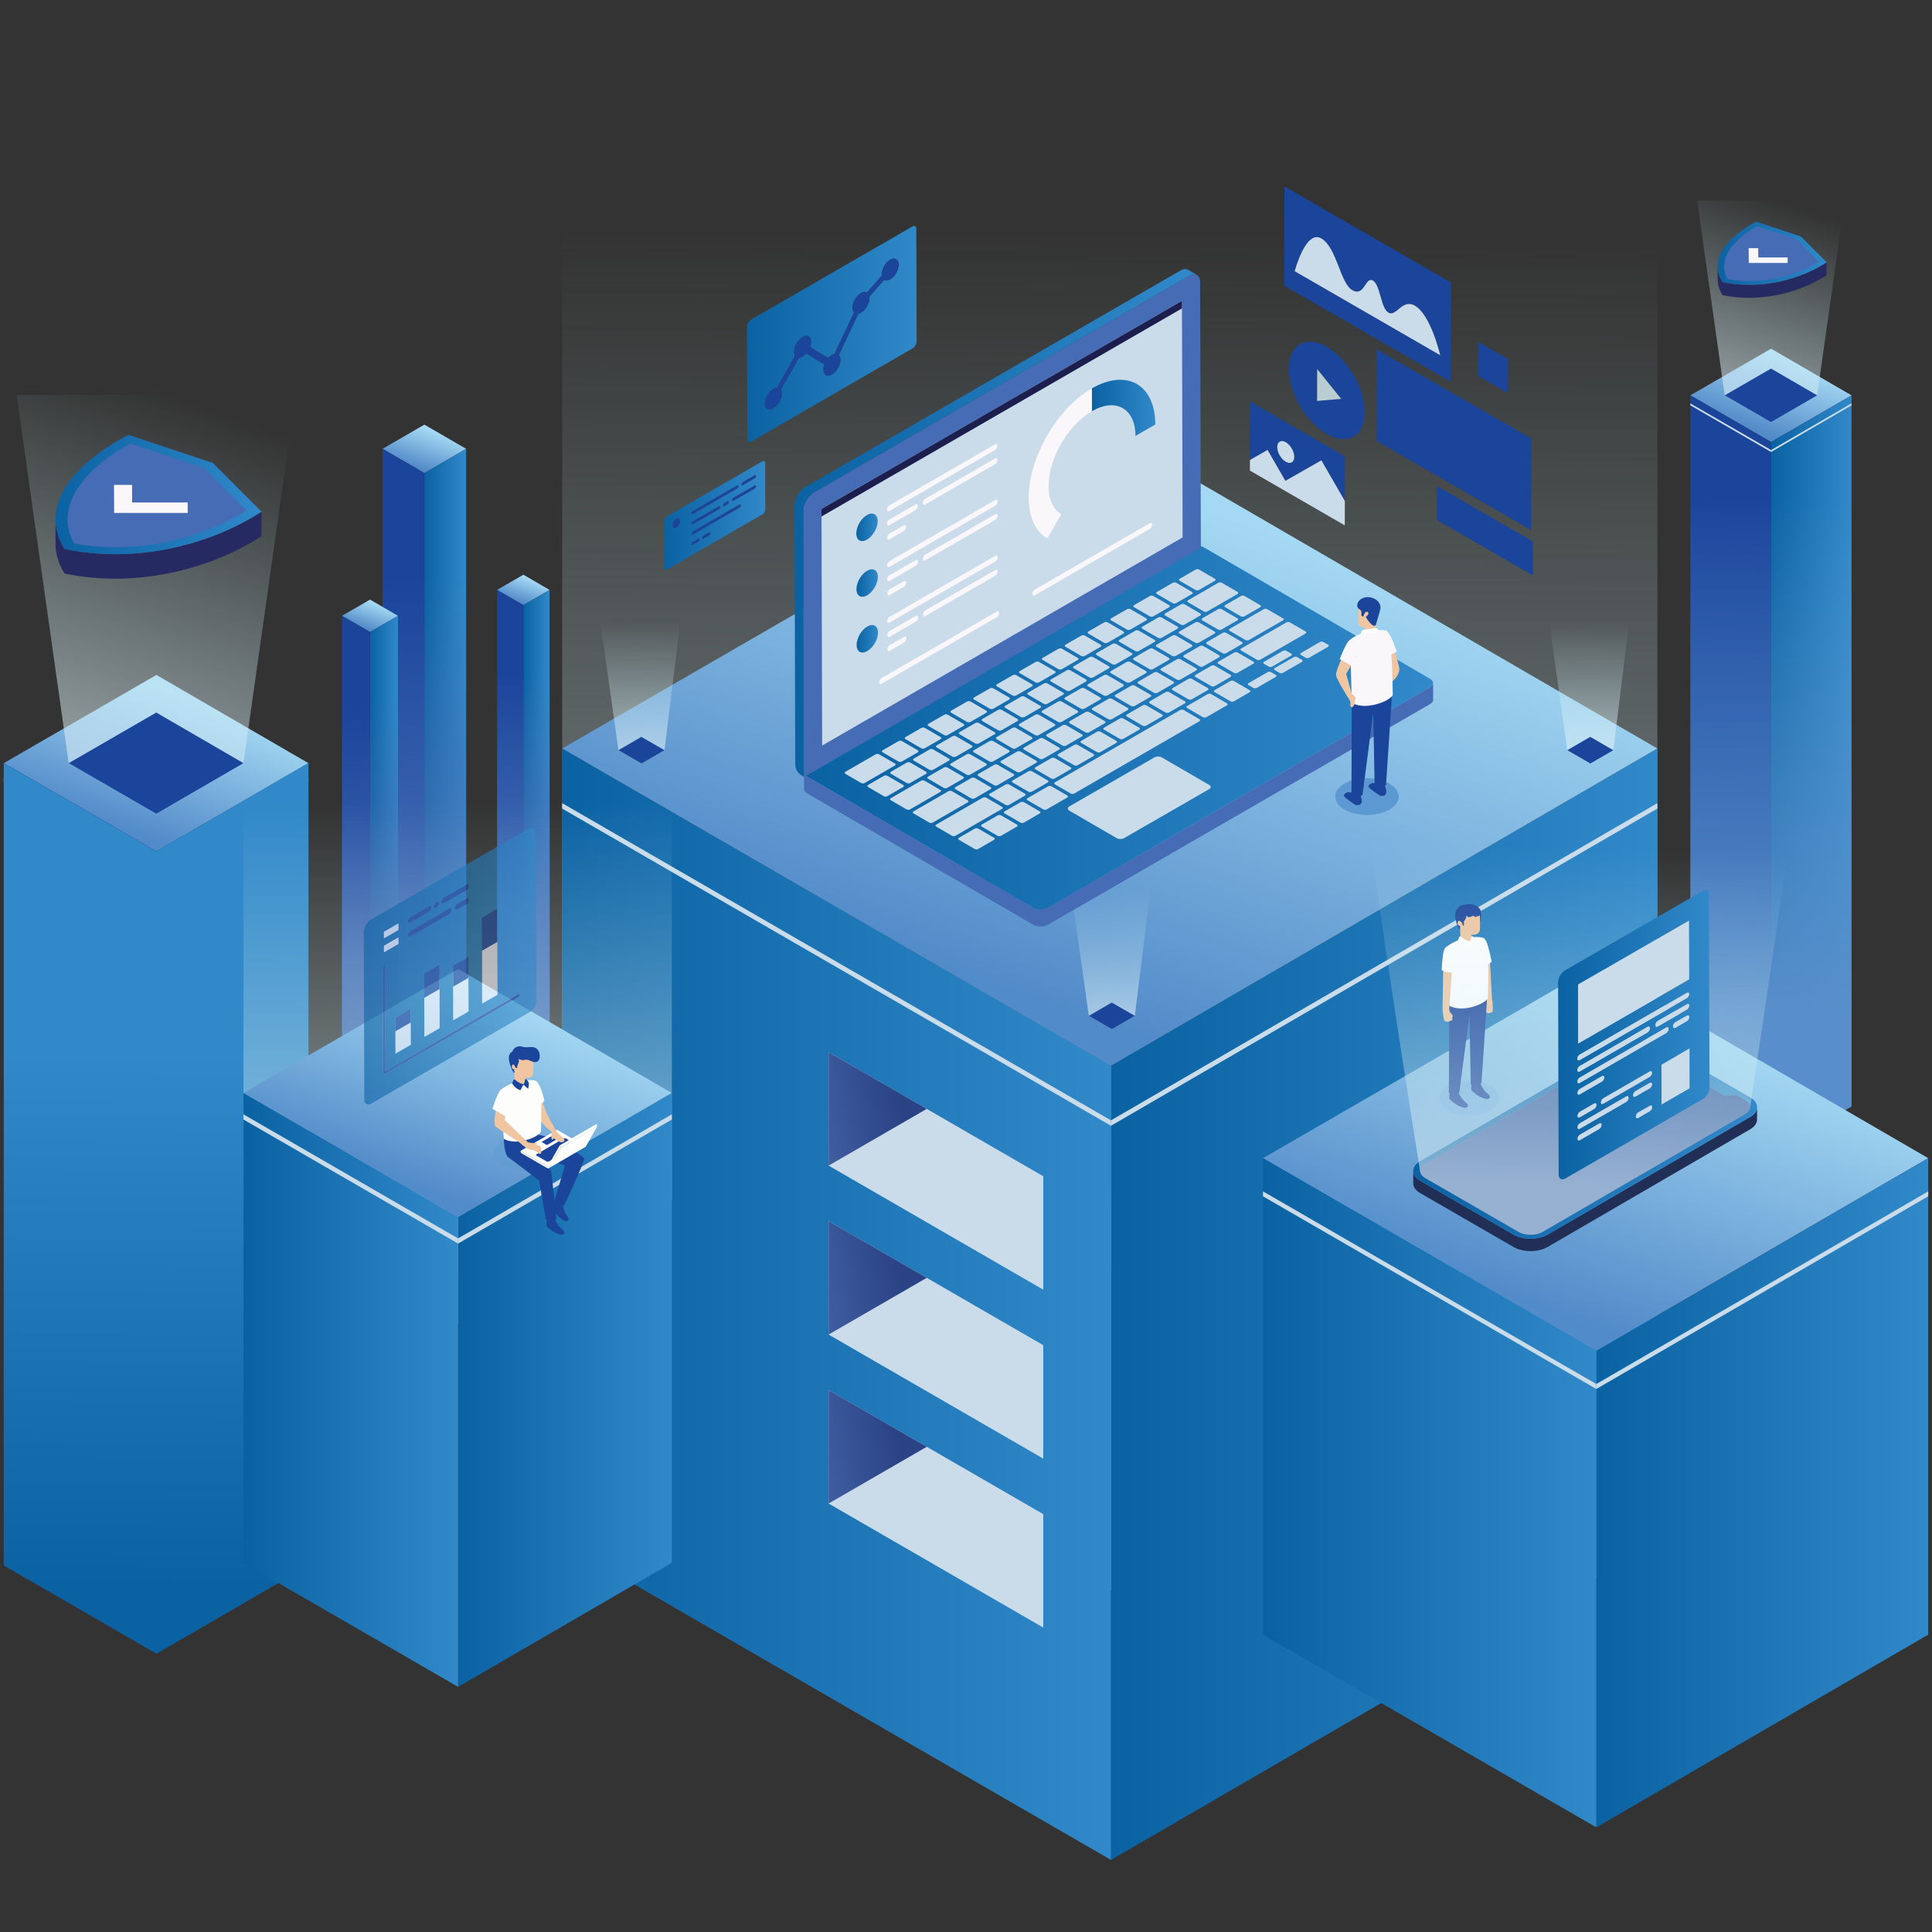 <?xml version="1.0" encoding="utf-8"?>
<!-- Generator: Adobe Illustrator 23.0.2, SVG Export Plug-In . SVG Version: 6.00 Build 0)  -->
<svg version="1.0" id="Layer_1" xmlns="http://www.w3.org/2000/svg" xmlns:xlink="http://www.w3.org/1999/xlink" x="0px" y="0px"
	 viewBox="0 0 1451.34 1451.34" style="enable-background:new 0 0 1451.34 1451.34;" xml:space="preserve">
<rect x="0" y="0" width="1451.34" height="1451.34" fill="#333333" stroke="none"/>
<style type="text/css">
	.st0{enable-background:new    ;}
	.st1{fill:url(#SVGID_1_);}
	.st2{fill:url(#SVGID_2_);}
	.st3{fill:#1B449B;}
	.st4{fill:url(#SVGID_3_);}
	.st5{fill:url(#SVGID_4_);}
	.st6{fill:url(#SVGID_5_);}
	.st7{fill:url(#SVGID_6_);}
	.st8{fill:url(#SVGID_7_);}
	.st9{fill:url(#SVGID_8_);}
	.st10{fill:url(#SVGID_9_);}
	.st11{opacity:0.561;fill:url(#SVGID_10_);}
	.st12{fill:url(#SVGID_11_);}
	.st13{fill:url(#SVGID_12_);}
	.st14{fill:url(#SVGID_13_);}
	.st15{fill:#CADCEA;}
	.st16{opacity:0.561;fill:url(#SVGID_14_);}
	.st17{opacity:0.561;fill:url(#SVGID_15_);}
	.st18{opacity:0.561;fill:url(#SVGID_16_);}
	.st19{opacity:0.561;fill:url(#SVGID_17_);}
	.st20{fill:url(#SVGID_18_);}
	.st21{fill:#456CB4;}
	.st22{fill:#1C1E4D;}
	.st23{fill:url(#SVGID_19_);}
	.st24{fill:#5C99D2;}
	.st25{fill:#F0C5A1;}
	.st26{fill:#FAF7FB;}
	.st27{fill:#FFFFFF;}
	.st28{fill:url(#SVGID_20_);}
	.st29{fill:url(#SVGID_21_);}
	.st30{fill:url(#SVGID_22_);}
	.st31{fill:url(#SVGID_23_);}
	.st32{fill:url(#SVGID_24_);}
	.st33{fill:url(#SVGID_25_);}
	.st34{fill:url(#SVGID_26_);}
	.st35{fill:url(#SVGID_27_);}
	.st36{fill:url(#SVGID_28_);}
	.st37{opacity:0.808;fill:#D5EEF4;}
	.st38{fill:url(#SVGID_29_);}
	.st39{fill:url(#SVGID_30_);}
	.st40{opacity:0.561;fill:url(#SVGID_31_);}
	.st41{fill:#262A62;}
	.st42{fill:url(#SVGID_32_);}
	.st43{fill:url(#SVGID_33_);}
	.st44{fill:url(#SVGID_34_);}
	.st45{fill:url(#SVGID_35_);}
	.st46{fill:url(#SVGID_36_);}
	.st47{fill:url(#SVGID_37_);}
	.st48{opacity:0.561;fill:url(#SVGID_38_);}
	.st49{fill:url(#SVGID_39_);}
	.st50{fill:url(#SVGID_40_);}
	.st51{fill:url(#SVGID_41_);}
	.st52{fill:url(#SVGID_42_);}
	.st53{fill:url(#SVGID_43_);}
	.st54{fill:#212E55;}
	.st55{fill:url(#SVGID_44_);}
	.st56{fill:#395EA1;}
	.st57{opacity:0.3;}
	.st58{opacity:0.561;fill:url(#SVGID_45_);}
	.st59{fill:url(#SVGID_46_);}
	.st60{opacity:0.561;fill:url(#SVGID_47_);}
	.st61{fill:url(#SVGID_48_);}
	.st62{fill:url(#SVGID_49_);}
	.st63{fill:url(#SVGID_50_);}
	.st64{opacity:0.4;fill:#5C99D2;}
	.st65{fill:#24285F;}
	.st66{fill:#FDFEFB;}
	.st67{opacity:0.6;}
	.st68{fill:url(#SVGID_51_);}
</style>
<g>
	<g>
		<g>
			<g class="st0">
				<g>
					<linearGradient id="SVGID_1_" gradientUnits="userSpaceOnUse" x1="323.752" y1="323.037" x2="313.768" y2="351.265">
						<stop  offset="0" style="stop-color:#A5D9F3"/>
						<stop  offset="1" style="stop-color:#528BC9"/>
					</linearGradient>
					<polygon class="st1" points="350.16,337.17 318.82,355.36 287.35,337.17 318.82,318.98 					"/>
				</g>
				<linearGradient id="SVGID_2_" gradientUnits="userSpaceOnUse" x1="318.821" y1="653.417" x2="350.156" y2="653.417">
					<stop  offset="0" style="stop-color:#0B62A3"/>
					<stop  offset="1" style="stop-color:#3189C9"/>
				</linearGradient>
				<polygon class="st2" points="350.16,337.17 350.16,951.47 318.82,969.66 318.82,355.36 				"/>
				<polygon class="st3" points="318.82,355.36 318.82,969.66 287.35,951.47 287.35,337.17 				"/>
			</g>
		</g>
		<linearGradient id="SVGID_3_" gradientUnits="userSpaceOnUse" x1="320.095" y1="434.199" x2="317.802" y2="793.107">
			<stop  offset="0" style="stop-color:#4974B9;stop-opacity:0"/>
			<stop  offset="0.06" style="stop-color:#4974B9;stop-opacity:0.074"/>
			<stop  offset="0.812" style="stop-color:#4974B9"/>
		</linearGradient>
		<polygon class="st4" points="318.82,318.98 287.35,337.17 287.35,951.47 318.82,969.66 350.16,951.47 350.16,337.17 		"/>
	</g>
	<g>
		<g>
			<g class="st0">
				<g>
					<linearGradient id="SVGID_4_" gradientUnits="userSpaceOnUse" x1="281.267" y1="453.151" x2="274.589" y2="472.034">
						<stop  offset="0" style="stop-color:#A5D9F3"/>
						<stop  offset="1" style="stop-color:#528BC9"/>
					</linearGradient>
					<polygon class="st5" points="298.93,462.61 277.97,474.77 256.92,462.61 277.97,450.44 					"/>
				</g>
				<linearGradient id="SVGID_5_" gradientUnits="userSpaceOnUse" x1="277.968" y1="674.154" x2="298.93" y2="674.154">
					<stop  offset="0" style="stop-color:#0B62A3"/>
					<stop  offset="1" style="stop-color:#3189C9"/>
				</linearGradient>
				<polygon class="st6" points="298.93,462.61 298.93,873.53 277.97,885.7 277.97,474.77 				"/>
				<polygon class="st3" points="277.97,474.77 277.97,885.7 256.92,873.53 256.92,462.61 				"/>
			</g>
		</g>
		<linearGradient id="SVGID_6_" gradientUnits="userSpaceOnUse" x1="278.821" y1="527.511" x2="277.287" y2="767.597">
			<stop  offset="0" style="stop-color:#436AB3;stop-opacity:0"/>
			<stop  offset="0.817" style="stop-color:#436CB4"/>
		</linearGradient>
		<polygon class="st7" points="277.97,450.44 256.92,462.61 256.92,873.53 277.97,885.7 298.93,873.53 298.93,462.61 		"/>
	</g>
	<g>
		<g>
			<g class="st0">
				<g>
					<linearGradient id="SVGID_7_" gradientUnits="userSpaceOnUse" x1="396.271" y1="434.284" x2="390.002" y2="452.007">
						<stop  offset="0" style="stop-color:#A5D9F3"/>
						<stop  offset="1" style="stop-color:#528BC9"/>
					</linearGradient>
					<polygon class="st8" points="412.85,443.16 393.17,454.58 373.41,443.16 393.17,431.74 					"/>
				</g>
				<linearGradient id="SVGID_8_" gradientUnits="userSpaceOnUse" x1="393.175" y1="641.719" x2="412.849" y2="641.719">
					<stop  offset="0" style="stop-color:#0B62A3"/>
					<stop  offset="1" style="stop-color:#3189C9"/>
				</linearGradient>
				<polygon class="st9" points="412.85,443.16 412.85,828.86 393.17,840.28 393.17,454.58 				"/>
				<polygon class="st3" points="393.17,454.58 393.17,840.28 373.41,828.86 373.41,443.16 				"/>
			</g>
		</g>
		<linearGradient id="SVGID_9_" gradientUnits="userSpaceOnUse" x1="393.975" y1="504.079" x2="392.535" y2="729.426">
			<stop  offset="0" style="stop-color:#4974B9;stop-opacity:0"/>
			<stop  offset="0.06" style="stop-color:#4974B9;stop-opacity:0.074"/>
			<stop  offset="0.812" style="stop-color:#4974B9"/>
		</linearGradient>
		<polygon class="st10" points="393.17,431.74 373.41,443.16 373.41,828.86 393.17,840.28 412.85,828.86 412.85,443.16 		"/>
	</g>
	<g>
		<g>
			<linearGradient id="SVGID_10_" gradientUnits="userSpaceOnUse" x1="836.187" y1="145.451" x2="830.415" y2="972.816">
				<stop  offset="0.037" style="stop-color:#C3E7ED;stop-opacity:0"/>
				<stop  offset="0.669" style="stop-color:#D4EEF3;stop-opacity:0.656"/>
				<stop  offset="1" style="stop-color:#E0F2F8"/>
			</linearGradient>
			<polygon class="st11" points="422.3,54.15 422.3,956.55 834.57,1194.83 1245.05,956.55 1245.05,54.14 			"/>
			<g>
				<g class="st0">
					<g>
						<linearGradient id="SVGID_11_" gradientUnits="userSpaceOnUse" x1="899.164" y1="377.129" x2="768.39" y2="746.903">
							<stop  offset="0" style="stop-color:#A5D9F3"/>
							<stop  offset="1" style="stop-color:#528BC9"/>
						</linearGradient>
						<polygon class="st12" points="1245.05,562.3 834.57,800.59 422.3,562.3 834.57,324.02 						"/>
					</g>
					<linearGradient id="SVGID_12_" gradientUnits="userSpaceOnUse" x1="834.57" y1="979.747" x2="1245.053" y2="979.747">
						<stop  offset="0" style="stop-color:#0B62A3"/>
						<stop  offset="1" style="stop-color:#3189C9"/>
					</linearGradient>
					<polygon class="st13" points="1245.05,562.3 1245.05,1158.91 834.57,1397.19 834.57,800.59 					"/>
					<linearGradient id="SVGID_13_" gradientUnits="userSpaceOnUse" x1="422.299" y1="979.749" x2="834.57" y2="979.749">
						<stop  offset="0" style="stop-color:#0B62A3"/>
						<stop  offset="1" style="stop-color:#3189C9"/>
					</linearGradient>
					<polygon class="st14" points="834.57,800.59 834.57,1397.19 422.3,1158.91 422.3,562.3 					"/>
				</g>
			</g>
			<polygon class="st15" points="834.57,845.69 1245.05,607.4 1245.05,603.33 834.57,841.62 			"/>
			<polygon class="st15" points="422.3,607.41 834.57,845.69 834.57,841.62 422.3,603.34 			"/>
		</g>
		<g>
			<linearGradient id="SVGID_14_" gradientUnits="userSpaceOnUse" x1="834.073" y1="260.152" x2="833.181" y2="355.634">
				<stop  offset="0.037" style="stop-color:#C3E7ED;stop-opacity:0"/>
				<stop  offset="0.669" style="stop-color:#D4EEF3;stop-opacity:0.656"/>
				<stop  offset="1" style="stop-color:#E0F2F8"/>
			</linearGradient>
			<polygon class="st16" points="801.64,243.99 817.93,359.9 835.28,369.92 852.51,359.9 866.81,243.99 			"/>
			<polygon class="st3" points="817.93,359.9 835.16,349.89 852.51,359.9 835.28,369.92 			"/>
			<linearGradient id="SVGID_15_" gradientUnits="userSpaceOnUse" x1="480.712" y1="463.806" x2="479.82" y2="559.288">
				<stop  offset="0.037" style="stop-color:#C3E7ED;stop-opacity:0"/>
				<stop  offset="0.669" style="stop-color:#D4EEF3;stop-opacity:0.656"/>
				<stop  offset="1" style="stop-color:#E0F2F8"/>
			</linearGradient>
			<polygon class="st17" points="448.28,447.64 464.57,563.56 481.92,573.57 499.15,563.56 513.45,447.64 			"/>
			<polygon class="st3" points="464.57,563.56 481.8,553.54 499.15,563.56 481.92,573.57 			"/>
			<linearGradient id="SVGID_16_" gradientUnits="userSpaceOnUse" x1="1193.501" y1="463.806" x2="1192.608" y2="559.288">
				<stop  offset="0.037" style="stop-color:#C3E7ED;stop-opacity:0"/>
				<stop  offset="0.669" style="stop-color:#D4EEF3;stop-opacity:0.656"/>
				<stop  offset="1" style="stop-color:#E0F2F8"/>
			</linearGradient>
			<polygon class="st18" points="1161.07,447.64 1177.36,563.56 1194.7,573.57 1211.94,563.56 1226.24,447.64 			"/>
			<polygon class="st3" points="1177.36,563.56 1194.59,553.54 1211.94,563.56 1194.7,573.57 			"/>
			<linearGradient id="SVGID_17_" gradientUnits="userSpaceOnUse" x1="834.073" y1="663.387" x2="833.181" y2="758.869">
				<stop  offset="0.037" style="stop-color:#C3E7ED;stop-opacity:0"/>
				<stop  offset="0.669" style="stop-color:#D4EEF3;stop-opacity:0.656"/>
				<stop  offset="1" style="stop-color:#E0F2F8"/>
			</linearGradient>
			<polygon class="st19" points="801.64,647.22 817.93,763.14 835.28,773.15 852.51,763.14 866.81,647.22 			"/>
			<polygon class="st3" points="817.93,763.14 835.16,753.12 852.51,763.14 835.28,773.15 			"/>
		</g>
		<g>
			<g>
				<linearGradient id="SVGID_18_" gradientUnits="userSpaceOnUse" x1="604.008" y1="546.647" x2="1076.557" y2="546.647">
					<stop  offset="0" style="stop-color:#0B62A3"/>
					<stop  offset="1" style="stop-color:#3189C9"/>
				</linearGradient>
				<path class="st20" d="M893.48,411.21c3.03-1.75,7.89-1.75,10.9,0l169.92,98.75c3.01,1.75,3.02,4.58-0.01,6.33L787.1,682.09
					c-3.03,1.75-7.91,1.73-10.92-0.01l-169.92-98.75c-3.01-1.75-2.99-4.56,0.04-6.31L893.48,411.21z"/>
				<path class="st15" d="M900.68,443.18c-0.71,0.41-1.89,0.41-2.6,0l-11.87-6.9c-0.71-0.41-0.71-1.09,0.01-1.51l11.94-6.9
					c0.71-0.41,1.89-0.41,2.6,0l11.87,6.9c0.71,0.41,0.71,1.09-0.01,1.51L900.68,443.18z M895.46,446.2
					c0.71-0.41,0.72-1.09,0.01-1.51l-11.86-6.9c-0.71-0.41-1.89-0.41-2.6,0l-11.94,6.9c-0.71,0.41-0.72,1.09-0.01,1.51l11.87,6.89
					c0.71,0.41,1.89,0.41,2.6,0L895.46,446.2z M878.28,456.12c0.74-0.43,0.72-1.09,0.01-1.51l-11.86-6.89
					c-0.71-0.41-1.86-0.43-2.6,0l-11.92,6.88c-0.74,0.43-0.72,1.09-0.01,1.51l11.86,6.89c0.71,0.41,1.86,0.43,2.6,0L878.28,456.12z
					 M946.73,456.11c0.71-0.41,0.72-1.09,0.01-1.51l-11.86-6.89c-0.71-0.41-1.89-0.41-2.6,0l-11.94,6.89
					c-0.71,0.41-0.72,1.09-0.01,1.51l11.86,6.9c0.71,0.41,1.89,0.41,2.6,0L946.73,456.11z M889.76,469.24l11.92-6.88
					c0.74-0.43,0.72-1.09,0.01-1.51l-11.86-6.9c-0.71-0.41-1.86-0.43-2.6,0l-11.92,6.88c-0.74,0.43-0.74,1.11-0.03,1.52l11.87,6.9
					C887.85,469.67,889.02,469.67,889.76,469.24z M917.71,457.61c-0.71-0.41-1.89-0.41-2.6,0l-11.94,6.89
					c-0.71,0.41-0.72,1.09-0.01,1.51l11.86,6.9c0.71,0.41,1.89,0.41,2.6,0l11.94-6.9c0.71-0.41,0.72-1.09,0.01-1.51L917.71,457.61z
					 M843.95,475.94c0.71-0.41,0.72-1.09,0.01-1.51l-11.86-6.89c-0.71-0.41-1.89-0.41-2.6,0l-11.94,6.89
					c-0.71,0.41-0.72,1.09-0.01,1.51l11.86,6.9c0.71,0.41,1.89,0.41,2.6,0L843.95,475.94z M855.41,489.07l11.94-6.89
					c0.71-0.41,0.72-1.09,0.01-1.51l-11.86-6.9c-0.71-0.41-1.89-0.41-2.6,0l-11.94,6.9c-0.71,0.41-0.72,1.09-0.01,1.51l11.86,6.89
					C853.52,489.49,854.7,489.49,855.41,489.07z M826.79,485.85c0.71-0.41,0.72-1.1,0.01-1.51l-11.86-6.89
					c-0.71-0.41-1.89-0.41-2.6,0l-11.94,6.89c-0.71,0.41-0.72,1.09-0.01,1.51l11.86,6.9c0.71,0.41,1.89,0.41,2.6,0L826.79,485.85z
					 M880.67,492.74c0.71,0.41,1.89,0.41,2.6,0l11.94-6.89c0.71-0.41,0.72-1.1,0.01-1.51l-11.86-6.89c-0.71-0.41-1.89-0.41-2.6,0
					l-11.94,6.89c-0.71,0.41-0.72,1.09-0.01,1.51L880.67,492.74z M823.79,490.58c-0.71,0.41-0.72,1.09-0.01,1.51l11.86,6.89
					c0.71,0.41,1.89,0.41,2.6,0l11.94-6.89c0.71-0.41,0.72-1.09,0.01-1.51l-11.87-6.9c-0.71-0.41-1.89-0.41-2.6,0L823.79,490.58z
					 M809.63,495.76c0.71-0.41,0.72-1.09,0.01-1.51l-11.87-6.9c-0.71-0.41-1.89-0.41-2.6,0l-11.94,6.89
					c-0.71,0.41-0.72,1.09-0.01,1.51l11.86,6.9c0.71,0.41,1.89,0.41,2.6,0L809.63,495.76z M863.51,502.65c0.71,0.41,1.89,0.41,2.6,0
					l11.94-6.9c0.71-0.41,0.72-1.09,0.01-1.51l-11.86-6.89c-0.71-0.41-1.89-0.41-2.6,0l-11.94,6.9c-0.71,0.41-0.72,1.09-0.01,1.51
					L863.51,502.65z M957.64,501.87c-0.74,0.43-0.72,1.09-0.01,1.51l3.55,2.06c0.71,0.41,1.86,0.43,2.6,0l14.26-8.23
					c0.71-0.41,0.72-1.09,0.01-1.51l-3.55-2.06c-0.71-0.41-1.89-0.41-2.6,0L957.64,501.87z M806.63,500.49
					c-0.74,0.43-0.72,1.09-0.01,1.51l11.86,6.9c0.71,0.41,1.86,0.43,2.6,0l11.92-6.88c0.74-0.43,0.72-1.09,0.01-1.51l-11.86-6.89
					c-0.71-0.41-1.86-0.43-2.6,0L806.63,500.49z M849.03,497.26c-0.71-0.41-1.89-0.41-2.6,0l-11.94,6.89
					c-0.71,0.41-0.72,1.1-0.01,1.51l11.86,6.89c0.71,0.41,1.89,0.41,2.6,0l11.94-6.89c0.71-0.41,0.72-1.09,0.01-1.51L849.03,497.26z
					 M789.47,510.4c-0.74,0.43-0.72,1.09-0.01,1.51l11.86,6.9c0.71,0.41,1.86,0.43,2.6,0l11.92-6.88c0.74-0.43,0.72-1.09,0.01-1.51
					l-11.87-6.89c-0.71-0.41-1.86-0.43-2.6,0L789.47,510.4z M881.46,513.54c0.71-0.41,0.74-1.08,0.01-1.51l-11.84-6.88
					c-0.73-0.43-1.89-0.41-2.6,0l-11.94,6.89c-0.71,0.41-0.74,1.08-0.01,1.51l11.84,6.88c0.73,0.43,1.89,0.41,2.6,0L881.46,513.54z
					 M775.28,515.59c0.71-0.41,0.72-1.1,0.01-1.51l-11.87-6.89c-0.71-0.41-1.89-0.41-2.6,0l-11.92,6.88
					c-0.74,0.43-0.74,1.11-0.03,1.52l11.86,6.89c0.71,0.41,1.89,0.41,2.63-0.01L775.28,515.59z M772.28,520.32
					c-0.71,0.41-0.72,1.09-0.01,1.51l11.86,6.9c0.71,0.41,1.89,0.41,2.6,0l11.94-6.9c0.71-0.41,0.72-1.09,0.01-1.51l-11.86-6.9
					c-0.71-0.41-1.89-0.41-2.6,0L772.28,520.32z M849.76,530.34c0.73,0.43,1.89,0.41,2.6,0l11.94-6.9c0.71-0.41,0.74-1.08,0.01-1.51
					l-11.84-6.88c-0.73-0.43-1.89-0.41-2.6,0l-11.94,6.9c-0.71,0.41-0.74,1.08-0.01,1.51L849.76,530.34z M758.11,525.5
					c0.71-0.41,0.72-1.09,0.01-1.51l-11.86-6.9c-0.71-0.41-1.89-0.41-2.6,0l-11.94,6.89c-0.71,0.41-0.72,1.09-0.01,1.51l11.86,6.89
					c0.71,0.41,1.89,0.41,2.6,0L758.11,525.5z M814.71,517.08c-0.71-0.41-1.89-0.41-2.63,0.01l-11.92,6.88
					c-0.74,0.43-0.72,1.09-0.01,1.51l11.86,6.89c0.71,0.41,1.86,0.43,2.6,0l11.92-6.88c0.74-0.43,0.74-1.11,0.03-1.52L814.71,517.08
					z M755.12,530.23c-0.71,0.41-0.72,1.09-0.01,1.51l11.87,6.9c0.71,0.41,1.89,0.41,2.6,0l11.94-6.9c0.71-0.41,0.72-1.09,0.01-1.51
					l-11.86-6.9c-0.71-0.41-1.89-0.41-2.6,0L755.12,530.23z M891.82,530.34c-0.74,0.43-0.72,1.1-0.01,1.51l11.86,6.89
					c0.71,0.41,1.86,0.43,2.6,0l15.41-8.9c0.71-0.41,0.72-1.09,0.01-1.51l-11.87-6.9c-0.71-0.41-1.89-0.41-2.6,0L891.82,530.34z
					 M797.52,527c-0.71-0.41-1.89-0.41-2.6,0L783,533.88c-0.74,0.43-0.74,1.11-0.03,1.52l11.86,6.9c0.71,0.41,1.89,0.41,2.63-0.01
					l11.92-6.88c0.71-0.41,0.72-1.09,0.01-1.51L797.52,527z M872.93,538.25c0.71-0.41,0.72-1.09-0.02-1.52l-11.84-6.88
					c-0.73-0.43-1.89-0.41-2.6,0l-11.94,6.89c-0.71,0.41-0.74,1.08-0.01,1.51l11.84,6.88c0.73,0.43,1.91,0.43,2.63,0.01
					L872.93,538.25z M737.95,540.14c-0.71,0.41-0.72,1.09-0.01,1.51l11.86,6.9c0.71,0.41,1.89,0.41,2.6,0l11.94-6.9
					c0.71-0.41,0.72-1.09,0.01-1.51l-11.86-6.89c-0.71-0.41-1.89-0.41-2.6,0L737.95,540.14z M723.79,545.31
					c0.71-0.41,0.72-1.1,0.01-1.51l-11.86-6.9c-0.71-0.41-1.89-0.41-2.6,0l-11.94,6.89c-0.71,0.41-0.72,1.1-0.01,1.51l11.86,6.89
					c0.71,0.41,1.89,0.41,2.6,0L723.79,545.31z M780.36,536.91c-0.71-0.41-1.89-0.41-2.6,0l-11.94,6.9
					c-0.71,0.41-0.72,1.09-0.01,1.51l11.86,6.9c0.71,0.41,1.89,0.41,2.6,0l11.94-6.9c0.71-0.41,0.72-1.09,0.01-1.51L780.36,536.91z
					 M735.25,558.45l11.92-6.88c0.74-0.43,0.74-1.11,0.03-1.52l-11.86-6.9c-0.71-0.41-1.89-0.41-2.63,0.01l-11.92,6.88
					c-0.71,0.41-0.72,1.09-0.01,1.51l11.86,6.9C733.36,558.86,734.53,558.86,735.25,558.45z M706.6,555.24
					c0.74-0.43,0.74-1.11,0.03-1.52l-11.86-6.9c-0.71-0.41-1.89-0.41-2.63,0.01l-11.92,6.88c-0.74,0.43-0.72,1.09-0.01,1.51
					l11.86,6.9c0.71,0.41,1.86,0.43,2.6,0L706.6,555.24z M763.2,546.82c-0.71-0.41-1.89-0.41-2.6,0l-11.94,6.9
					c-0.71,0.41-0.72,1.09-0.01,1.51l11.86,6.9c0.71,0.41,1.89,0.41,2.6,0l11.94-6.89c0.71-0.41,0.72-1.09,0.01-1.51L763.2,546.82z
					 M838.6,558.07c0.71-0.41,0.72-1.09-0.02-1.52l-11.84-6.88c-0.73-0.43-1.89-0.41-2.6,0l-11.94,6.89
					c-0.71,0.41-0.74,1.08-0.01,1.51l11.84,6.88c0.73,0.43,1.91,0.43,2.63,0.01L838.6,558.07z M703.63,559.96
					c-0.74,0.43-0.72,1.09-0.01,1.51l11.87,6.9c0.71,0.41,1.86,0.43,2.6,0l11.92-6.88c0.74-0.43,0.72-1.09,0.01-1.51l-11.87-6.9
					c-0.71-0.41-1.86-0.43-2.6,0L703.63,559.96z M743.35,572.03c0.71,0.41,1.89,0.41,2.6,0l11.94-6.9c0.71-0.41,0.72-1.09,0.01-1.51
					l-11.86-6.9c-0.71-0.41-1.89-0.41-2.6,0l-11.94,6.9c-0.71,0.41-0.72,1.09-0.01,1.51L743.35,572.03z M728.87,566.64
					c-0.71-0.41-1.89-0.41-2.63,0.01l-11.92,6.88c-0.74,0.43-0.72,1.09-0.01,1.51l11.86,6.9c0.71,0.41,1.86,0.43,2.6,0l11.92-6.88
					c0.74-0.43,0.74-1.11,0.03-1.52L728.87,566.64z M804.25,577.9c0.74-0.43,0.72-1.09-0.02-1.52l-11.84-6.88
					c-0.73-0.43-1.86-0.43-2.6,0l-11.92,6.88c-0.74,0.43-0.77,1.09-0.03,1.52l11.84,6.88c0.73,0.43,1.91,0.43,2.65,0L804.25,577.9z
					 M635.06,579.79c-0.71,0.41-0.72,1.09-0.01,1.51l11.86,6.9c0.71,0.41,1.89,0.41,2.6,0l22.75-13.14
					c0.71-0.41,0.72-1.09,0.01-1.51l-11.86-6.9c-0.71-0.41-1.89-0.41-2.6,0L635.06,579.79z M709,591.86
					c0.71,0.41,1.89,0.41,2.63-0.01l11.92-6.88c0.71-0.41,0.72-1.09,0.01-1.51l-11.86-6.9c-0.71-0.41-1.89-0.41-2.6,0l-11.92,6.88
					c-0.74,0.43-0.74,1.11-0.03,1.52L709,591.86z M792.52,587.68c-0.74,0.43-0.74,1.11-0.03,1.52l11.86,6.9
					c0.71,0.41,1.89,0.41,2.63-0.01l94.06-54.31c0.71-0.41,0.72-1.09,0.01-1.51l-11.86-6.9c-0.71-0.41-1.89-0.41-2.6,0
					L792.52,587.68z M652.11,589.7c-0.71,0.41-0.72,1.09-0.01,1.51l11.86,6.9c0.71,0.41,1.89,0.41,2.6,0l11.94-6.9
					c0.71-0.41,0.72-1.09,0.01-1.51l-11.87-6.89c-0.71-0.41-1.89-0.41-2.6,0L652.11,589.7z M729.59,599.72
					c0.73,0.43,1.89,0.41,2.6,0l11.92-6.88c0.74-0.43,0.77-1.09,0.03-1.52l-11.84-6.88c-0.73-0.43-1.89-0.41-2.63,0.01l-11.92,6.88
					c-0.71,0.41-0.74,1.08-0.01,1.51L729.59,599.72z M769.93,597.72c0.71-0.41,0.72-1.09-0.02-1.52l-11.84-6.88
					c-0.73-0.43-1.89-0.41-2.6,0l-11.94,6.9c-0.71,0.41-0.74,1.08-0.01,1.51l11.84,6.88c0.73,0.43,1.91,0.43,2.63,0.01
					L769.93,597.72z M669.17,599.61c-0.71,0.41-0.72,1.09-0.01,1.51l11.86,6.9c0.71,0.41,1.89,0.41,2.6,0l22.75-13.14
					c0.71-0.41,0.72-1.09,0.01-1.51l-11.86-6.89c-0.71-0.41-1.89-0.41-2.6,0L669.17,599.61z M771.86,599.61
					c-0.74,0.43-0.72,1.09-0.01,1.51l11.87,6.89c0.71,0.41,1.86,0.43,2.6,0l15.41-8.9c0.71-0.41,0.72-1.09,0.01-1.51l-11.86-6.9
					c-0.71-0.41-1.89-0.41-2.6,0L771.86,599.61z M703.29,619.44c-0.71,0.41-0.74,1.08-0.01,1.51l11.84,6.88
					c0.73,0.43,1.91,0.43,2.63,0.01l35.01-20.22c0.71-0.41,0.72-1.09-0.02-1.52l-11.84-6.88c-0.73-0.43-1.89-0.41-2.6,0
					L703.29,619.44z M737.51,619.44c-0.71,0.41-0.72,1.09-0.01,1.51l11.87,6.9c0.71,0.41,1.89,0.41,2.6,0l11.94-6.9
					c0.71-0.41,0.72-1.09,0.01-1.51l-11.86-6.89c-0.71-0.41-1.89-0.41-2.6,0L737.51,619.44z M929.68,446.2
					c0.71-0.41,0.72-1.09,0.01-1.51l-11.86-6.9c-0.71-0.41-1.89-0.41-2.6,0l-22.75,13.14c-0.74,0.43-0.72,1.09-0.01,1.51l11.86,6.89
					c0.71,0.41,1.86,0.43,2.6,0L929.68,446.2z M861.11,466.03c0.71-0.41,0.72-1.09,0.01-1.51l-11.87-6.89
					c-0.71-0.41-1.89-0.41-2.6,0l-11.94,6.89c-0.71,0.41-0.72,1.09-0.01,1.51l11.87,6.9c0.71,0.41,1.89,0.41,2.6,0L861.11,466.03z
					 M872.58,479.16l11.94-6.89c0.71-0.41,0.72-1.09,0.01-1.51l-11.86-6.9c-0.71-0.41-1.89-0.41-2.6,0l-11.94,6.9
					c-0.71,0.41-0.72,1.09-0.01,1.51l11.86,6.89C870.68,479.58,871.86,479.58,872.58,479.16z M963.78,466.01
					c0.71-0.41,0.74-1.08,0.01-1.51l-11.84-6.88c-0.73-0.43-1.89-0.41-2.6,0l-25.58,14.77c-0.71,0.41-0.74,1.08-0.01,1.51
					l11.84,6.88c0.73,0.43,1.89,0.41,2.6,0L963.78,466.01z M897.86,482.82c0.71,0.41,1.86,0.43,2.6,0l11.92-6.88
					c0.74-0.43,0.72-1.09,0.01-1.51l-11.86-6.89c-0.71-0.41-1.86-0.43-2.6,0L886,474.42c-0.74,0.43-0.72,1.09-0.01,1.51
					L897.86,482.82z M932.98,483.8c0.71-0.41,0.74-1.08,0.01-1.51l-11.84-6.88c-0.73-0.43-1.89-0.41-2.6,0l-11.94,6.9
					c-0.71,0.41-0.74,1.08-0.01,1.51l11.84,6.88c0.73,0.43,1.89,0.41,2.6,0L932.98,483.8z M932.37,487.18
					c-0.71,0.41-0.74,1.08-0.01,1.51l11.79,6.85c0.71,0.41,1.89,0.41,2.6,0l34.03-19.65c0.71-0.41,0.72-1.09,0.01-1.51L969,467.54
					c-0.73-0.43-1.89-0.41-2.6,0L932.37,487.18z M915.79,493.72c0.74-0.43,0.74-1.08,0.01-1.51l-11.84-6.88
					c-0.73-0.43-1.86-0.43-2.6,0l-11.92,6.88c-0.74,0.43-0.74,1.08-0.01,1.51l11.84,6.88c0.73,0.43,1.86,0.43,2.6,0L915.79,493.72z
					 M949.54,497.16c-0.74,0.43-0.72,1.09-0.01,1.51l3.52,2.05c0.73,0.43,1.89,0.44,2.63,0.01l14.26-8.23
					c0.71-0.41,0.72-1.09-0.02-1.52l-3.52-2.05c-0.71-0.41-1.89-0.41-2.6,0L949.54,497.16z M937.97,513.17
					c-0.74,0.43-0.72,1.09-0.01,1.51l3.52,2.05c0.73,0.43,1.89,0.44,2.63,0.01l14.26-8.23c0.71-0.41,0.72-1.09-0.02-1.52l-3.52-2.05
					c-0.71-0.41-1.89-0.41-2.6,0L937.97,513.17z M977.32,490.51c-0.74,0.43-0.72,1.09-0.01,1.51l3.52,2.05
					c0.73,0.43,1.89,0.44,2.63,0.01l14.26-8.23c0.71-0.41,0.72-1.09-0.02-1.52l-3.52-2.05c-0.71-0.41-1.89-0.41-2.6,0L977.32,490.51
					z M941.53,498.56c0.71-0.41,0.72-1.09,0.01-1.51l-11.79-6.85c-0.73-0.43-1.89-0.41-2.6,0l-11.94,6.9
					c-0.71,0.41-0.74,1.08-0.01,1.51l11.79,6.85c0.71,0.41,1.89,0.41,2.6,0L941.53,498.56z M898.63,503.63
					c0.71-0.41,0.74-1.08,0.01-1.51l-11.84-6.88c-0.73-0.43-1.89-0.41-2.6,0l-11.92,6.88c-0.74,0.43-0.77,1.09-0.03,1.52l11.84,6.88
					c0.73,0.43,1.89,0.41,2.63-0.01L898.63,503.63z M792.44,505.68c0.74-0.43,0.74-1.11,0.03-1.52l-11.87-6.89
					c-0.71-0.41-1.89-0.41-2.63,0.01l-11.92,6.88c-0.74,0.43-0.72,1.09-0.01,1.51l11.87,6.9c0.71,0.41,1.86,0.43,2.6,0
					L792.44,505.68z M909.87,515.39c0.73,0.43,1.91,0.43,2.63,0.01l11.52-6.65l0.35-0.28c0.71-0.41,0.72-1.09,0.01-1.51l-11.79-6.85
					c-0.73-0.43-1.89-0.41-2.6,0l-11.94,6.9c-0.71,0.41-0.74,1.08-0.01,1.51L909.87,515.39z M831.87,507.17
					c-0.71-0.41-1.89-0.41-2.6,0l-11.94,6.89c-0.71,0.41-0.72,1.09-0.01,1.51l11.86,6.89c0.71,0.41,1.89,0.41,2.6,0l11.94-6.89
					c0.71-0.41,0.72-1.09,0.01-1.51L831.87,507.17z M892.71,525.3c0.73,0.43,1.89,0.44,2.63,0.01l11.92-6.88
					c0.74-0.43,0.74-1.11,0.01-1.54l-11.84-6.88c-0.73-0.43-1.89-0.41-2.63,0.01l-11.92,6.88c-0.74,0.43-0.74,1.08-0.01,1.51
					L892.71,525.3z M912.48,518.42c-0.74,0.43-0.72,1.09-0.01,1.51l11.86,6.89c0.71,0.41,1.86,0.43,2.6,0l11.82-6.82
					c0.74-0.43,0.74-1.11,0.03-1.52l-11.87-6.89c-0.71-0.41-1.89-0.41-2.63,0.01L912.48,518.42z M890.09,528.34
					c0.74-0.43,0.72-1.09-0.02-1.52l-11.84-6.88c-0.73-0.43-1.86-0.43-2.6,0l-11.92,6.88c-0.74,0.43-0.77,1.09-0.03,1.52l11.84,6.88
					c0.73,0.43,1.91,0.43,2.65,0L890.09,528.34z M832.59,540.25c0.73,0.43,1.89,0.41,2.6,0l11.94-6.89
					c0.71-0.41,0.74-1.08,0.01-1.51l-11.84-6.88c-0.73-0.43-1.89-0.41-2.6,0l-11.94,6.9c-0.71,0.41-0.74,1.08-0.01,1.51
					L832.59,540.25z M740.95,535.41c0.71-0.41,0.72-1.09,0.01-1.51L729.09,527c-0.71-0.41-1.89-0.41-2.6,0l-11.94,6.89
					c-0.71,0.41-0.72,1.09-0.01,1.51l11.87,6.89c0.71,0.41,1.89,0.41,2.6,0L740.95,535.41z M815.43,550.16
					c0.73,0.43,1.89,0.41,2.6,0l11.92-6.88c0.74-0.43,0.77-1.09,0.03-1.52l-11.84-6.88c-0.73-0.43-1.89-0.41-2.63,0.01l-11.92,6.88
					c-0.71,0.41-0.74,1.08-0.01,1.51L815.43,550.16z M855.77,548.16c0.71-0.41,0.72-1.09-0.02-1.52l-11.84-6.88
					c-0.73-0.43-1.89-0.41-2.6,0l-11.94,6.89c-0.71,0.41-0.74,1.08-0.01,1.51l11.84,6.88c0.73,0.43,1.91,0.43,2.63,0.01
					L855.77,548.16z M798.24,560.09c0.73,0.43,1.89,0.41,2.63-0.01l11.92-6.88c0.74-0.43,0.74-1.08,0.01-1.51l-11.84-6.88
					c-0.73-0.43-1.86-0.43-2.6,0l-11.92,6.88c-0.74,0.43-0.77,1.09-0.03,1.52L798.24,560.09z M781.08,569.99
					c0.73,0.43,1.89,0.41,2.6,0l11.94-6.9c0.71-0.41,0.74-1.08,0.01-1.51l-11.84-6.88c-0.73-0.43-1.89-0.41-2.6,0l-11.94,6.89
					c-0.71,0.41-0.74,1.08-0.01,1.51L781.08,569.99z M689.44,565.15c0.71-0.41,0.72-1.09,0.01-1.51l-11.86-6.9
					c-0.71-0.41-1.89-0.41-2.6,0l-11.92,6.88c-0.74,0.43-0.74,1.11-0.03,1.52l11.86,6.9c0.71,0.41,1.89,0.41,2.63-0.01
					L689.44,565.15z M821.42,567.99c0.74-0.43,0.74-1.11,0.01-1.54l-11.84-6.88c-0.73-0.43-1.89-0.41-2.63,0.01l-11.92,6.88
					c-0.74,0.43-0.74,1.08-0.01,1.51l11.84,6.88c0.73,0.43,1.89,0.44,2.63,0.01L821.42,567.99z M700.92,578.27l11.92-6.88
					c0.71-0.41,0.72-1.09,0.01-1.51l-11.86-6.9c-0.71-0.41-1.89-0.41-2.6,0l-11.92,6.88c-0.74,0.43-0.74,1.11-0.03,1.52l11.86,6.9
					C699.01,578.69,700.18,578.69,700.92,578.27z M763.92,579.9c0.73,0.43,1.89,0.41,2.6,0l11.94-6.9c0.71-0.41,0.74-1.08,0.01-1.51
					l-11.84-6.88c-0.73-0.43-1.89-0.41-2.6,0l-11.94,6.9c-0.71,0.41-0.74,1.08-0.01,1.51L763.92,579.9z M681.13,588.19
					c0.71,0.41,1.89,0.41,2.6,0l11.94-6.9c0.71-0.41,0.72-1.09,0.01-1.51l-11.86-6.9c-0.71-0.41-1.89-0.41-2.6,0l-11.94,6.89
					c-0.71,0.41-0.72,1.1-0.01,1.51L681.13,588.19z M761.3,582.92c0.71-0.41,0.74-1.08,0.01-1.51l-11.84-6.88
					c-0.73-0.43-1.89-0.41-2.6,0l-11.94,6.89c-0.71,0.41-0.74,1.08-0.01,1.51l11.84,6.88c0.73,0.43,1.89,0.41,2.6,0L761.3,582.92z
					 M772.52,594.69c0.73,0.43,1.91,0.43,2.63,0.01l11.94-6.9c0.71-0.41,0.72-1.09-0.02-1.52l-11.84-6.88
					c-0.73-0.43-1.89-0.41-2.6,0l-11.94,6.89c-0.71,0.41-0.74,1.08-0.01,1.51L772.52,594.69z M686.24,609.53
					c-0.71,0.41-0.74,1.08-0.01,1.51l11.84,6.88c0.73,0.43,1.89,0.41,2.6,0l26.27-15.17c0.74-0.43,0.74-1.08,0.01-1.51l-11.84-6.88
					c-0.73-0.43-1.86-0.43-2.6,0L686.24,609.53z M754.69,609.52c-0.74,0.43-0.74,1.11-0.03,1.52l11.87,6.9
					c0.71,0.41,1.89,0.41,2.63-0.01l11.92-6.88c0.71-0.41,0.72-1.09,0.01-1.51l-11.86-6.9c-0.71-0.41-1.89-0.41-2.6,0L754.69,609.52
					z M803.29,605.78c-1.5,0.87-1.51,2.29-0.02,3.16l35.64,20.71c1.49,0.87,3.95,0.87,5.45,0l64-36.84
					c1.53-0.88,1.51-2.29,0.02-3.16l-35.64-20.71c-1.49-0.87-3.92-0.88-5.45,0L803.29,605.78z M720.34,629.35
					c-0.71,0.41-0.72,1.09-0.01,1.51l11.86,6.9c0.71,0.41,1.89,0.41,2.6,0l11.94-6.9c0.71-0.41,0.72-1.09,0.01-1.51l-11.87-6.89
					c-0.71-0.41-1.89-0.41-2.6,0L720.34,629.35z"/>
				<path class="st21" d="M893.31,207.17c4.53-2.62,8.21-0.52,8.23,4.69l0.57,199.7L603.99,583.68l-0.57-199.7
					c-0.01-5.21,3.64-11.54,8.17-14.16L893.31,207.17z"/>
				<path class="st21" d="M1076.56,513.11c0,1.15-0.75,2.29-2.27,3.17L787.1,682.09c-3.03,1.75-7.91,1.73-10.92-0.01l-169.92-98.75
					c-0.18-0.1-0.31-0.22-0.47-0.33c-0.19-0.14-0.4-0.27-0.56-0.41c-0.24-0.22-0.44-0.44-0.61-0.67c-0.03-0.04-0.06-0.08-0.08-0.12
					c-0.16-0.23-0.28-0.47-0.37-0.72c-0.01-0.03-0.01-0.05-0.02-0.08c-0.08-0.26-0.13-0.53-0.13-0.79l0.04,12.58
					c0,0.02,0,0.04,0,0.07c0,0.15,0.02,0.29,0.05,0.44c0.02,0.1,0.05,0.19,0.08,0.29c0.01,0.03,0.01,0.05,0.02,0.08
					c0.01,0.02,0.01,0.04,0.02,0.07c0.06,0.15,0.12,0.29,0.2,0.44c0.04,0.07,0.1,0.14,0.15,0.22c0.03,0.04,0.05,0.08,0.08,0.13
					c0.03,0.04,0.05,0.08,0.08,0.12c0.14,0.18,0.3,0.35,0.48,0.51c0.02,0.01,0.04,0.03,0.05,0.04c0.16,0.14,0.37,0.28,0.56,0.41
					c0.13,0.09,0.23,0.19,0.37,0.28c0.03,0.02,0.06,0.04,0.09,0.06l169.93,98.75c3.01,1.75,7.89,1.76,10.92,0.01l287.19-165.81
					c1.52-0.88,2.27-2.02,2.27-3.17L1076.56,513.11z"/>
			</g>
			<g>
				<g>
					<polygon class="st15" points="887.89,226.03 888.4,403.72 617.61,560.06 617.11,382.37 					"/>
				</g>
				<polygon class="st22" points="887.91,231.67 887.89,226.03 617.11,382.37 617.12,388 				"/>
				<linearGradient id="SVGID_19_" gradientUnits="userSpaceOnUse" x1="596.816" y1="392.89" x2="899.15" y2="392.89">
					<stop  offset="0" style="stop-color:#0B62A3"/>
					<stop  offset="1" style="stop-color:#3189C9"/>
				</linearGradient>
				<path class="st23" d="M895.12,206.37c0.46-0.15,0.91-0.25,1.34-0.29c0.04,0,0.08-0.01,0.12-0.01c0.46-0.04,0.9-0.01,1.32,0.07
					c0.02,0,0.04,0.01,0.07,0.02c0.42,0.09,0.82,0.24,1.18,0.45l-6.6-3.94c-0.01-0.01-0.03-0.02-0.05-0.03
					c-0.13-0.07-0.27-0.14-0.41-0.2c-0.14-0.06-0.28-0.11-0.43-0.15c-0.1-0.03-0.2-0.05-0.3-0.07c-0.02-0.01-0.04-0.01-0.07-0.02
					c-0.03-0.01-0.07-0.02-0.1-0.02c-0.16-0.03-0.33-0.05-0.5-0.06c-0.18-0.01-0.36-0.01-0.54,0c-0.06,0-0.12,0.01-0.18,0.02
					c-0.04,0-0.08,0.01-0.12,0.01c-0.1,0.01-0.2,0.01-0.31,0.03c-0.24,0.04-0.48,0.09-0.72,0.15c-0.1,0.03-0.21,0.08-0.31,0.11
					c-0.1,0.03-0.19,0.06-0.29,0.1c-0.12,0.04-0.24,0.07-0.36,0.13c-0.38,0.16-0.76,0.35-1.15,0.57L604.99,365.88
					c-0.53,0.31-1.04,0.67-1.54,1.07c-0.16,0.13-0.31,0.28-0.47,0.42c-0.24,0.21-0.49,0.41-0.72,0.64c-0.11,0.1-0.2,0.22-0.31,0.33
					c-0.09,0.1-0.18,0.19-0.27,0.29c-0.1,0.11-0.21,0.22-0.31,0.33c-0.23,0.26-0.45,0.53-0.66,0.81c-0.07,0.1-0.14,0.2-0.22,0.29
					c-0.04,0.05-0.08,0.1-0.11,0.15c-0.07,0.1-0.14,0.19-0.21,0.29c-0.16,0.23-0.32,0.47-0.47,0.71c-0.15,0.23-0.29,0.46-0.42,0.69
					c-0.01,0.02-0.02,0.04-0.03,0.06c-0.01,0.02-0.02,0.04-0.03,0.05c-0.11,0.19-0.22,0.38-0.32,0.58c-0.12,0.23-0.24,0.46-0.35,0.7
					c-0.1,0.21-0.2,0.43-0.29,0.64c0,0.01-0.01,0.02-0.02,0.03c-0.01,0.01-0.01,0.02-0.02,0.04c-0.11,0.24-0.21,0.49-0.3,0.74
					c-0.1,0.26-0.19,0.51-0.28,0.77c-0.04,0.13-0.08,0.26-0.12,0.39c-0.02,0.06-0.03,0.11-0.05,0.17c-0.03,0.09-0.06,0.18-0.09,0.28
					c-0.09,0.31-0.16,0.63-0.23,0.94c-0.04,0.19-0.07,0.38-0.1,0.57c-0.02,0.1-0.04,0.2-0.05,0.29c-0.01,0.09-0.04,0.18-0.05,0.27
					c-0.07,0.54-0.11,1.08-0.11,1.61l0.55,194.22c0.01,3.4,1.82,6.54,4.76,8.24l1.86,1.19l-0.57-199.7c0-0.61,0.06-1.24,0.15-1.88
					c0.01-0.1,0.03-0.2,0.05-0.29c0.1-0.59,0.24-1.19,0.41-1.79c0.02-0.05,0.03-0.11,0.05-0.16c0.2-0.65,0.44-1.3,0.71-1.94
					c0.01-0.01,0.01-0.02,0.02-0.03c0.29-0.65,0.61-1.29,0.97-1.92c0.01-0.02,0.02-0.04,0.03-0.05c0.35-0.61,0.74-1.19,1.15-1.75
					c0.04-0.05,0.07-0.1,0.11-0.15c0.38-0.51,0.78-0.99,1.2-1.44c0.09-0.1,0.18-0.19,0.27-0.29c0.33-0.34,0.68-0.66,1.03-0.96
					c0.16-0.14,0.31-0.29,0.48-0.42c0.5-0.4,1.01-0.76,1.54-1.07l281.72-162.65c0.52-0.3,1.02-0.52,1.51-0.7
					C894.93,206.44,895.02,206.4,895.12,206.37z"/>
			</g>
		</g>
		<g>
			<g>
				<g>
					<path class="st24" d="M1043.68,588.64c-9.34-5.39-24.44-5.42-33.71-0.02c-9.32,5.42-9.23,14.16,0.11,19.55
						c9.34,5.39,24.4,5.39,33.71-0.02C1053.06,602.75,1053.02,594.03,1043.68,588.64z"/>
					<g>
						<g>
							<path class="st3" d="M1018.25,604.69c0,0-8.45-5.49-8.67-6.82c-0.23-1.33,1.82-2.77,3.24-2.72c1.42,0.05,7.4,0.55,7.4,0.55
								l1.92,2.17C1022.12,597.87,1025.55,606.04,1018.25,604.69z"/>
							<path class="st3" d="M1036.72,597.78c0,0-8.45-5.49-8.67-6.82c-0.23-1.33,1.82-2.77,3.24-2.72c1.42,0.05,7.4,0.55,7.4,0.55
								l1.92,2.17C1040.6,590.96,1044.02,599.13,1036.72,597.78z"/>
							<path class="st3" d="M1015.47,527.93l-0.25,69.48c0,0,3.86,2.34,8.3-0.18c0,0,7.87-60.02,8-61.44
								c0.12-1.32,1.11,54.8,1.11,54.8s4.87,2.79,8.58-1l4.37-66.47L1015.47,527.93z"/>
							<path class="st25" d="M1041.39,502.51l0.47,12.22c0,0,9.59-5.06,9.34-12.47c-0.06-1.67-3.23-12.29-3.93-14.99
								C1044.06,489.02,1043.87,499.92,1041.39,502.51z"/>
							<path class="st26" d="M1022.39,476.01c0,0-3.56,0.78-8.16,4.55l1.24,47.37c0,0,5.98,4.38,18.21,1.18
								c9.96-2.61,12.58-6.8,12.58-6.8s-0.23-21.95-1.16-31.56c-0.93-9.61-3.7-16.98-3.7-16.98c-2.17-0.66-6.97-0.38-6.97-0.38
								L1022.39,476.01z"/>
							<path class="st25" d="M1033.42,473.12l0.28-9.26c0,0,2.33-0.18,1.93-2.73c-0.4-2.55-2.79-0.87-3.21-0.12
								c0,0-0.54-8.78-5.19-9.63c-4.65-0.84-6.58-0.17-6.7,2.1c-0.12,2.27-0.27,10.19,0,13.13c0.27,2.94,0,4.47,4.25,4.36l0.37,3.08
								c0,0,1.93,1.8,7.88,0.34L1033.42,473.12z"/>
						</g>
					</g>
				</g>
				<path class="st27" d="M1022.39,476.01c0.03-1.81,0.32-2.79,4.53-3.27c4.2-0.48,7.62-1.6,8.05,0c0.43,1.6-0.42,2.6-4.63,2.96
					C1026.13,476.06,1022.39,476.01,1022.39,476.01z"/>
				<path class="st3" d="M1027.89,461.4c0.21-0.71,0.03-1.67-0.8-1.86c-0.64-0.15-1.15,0.15-1.58,0.66
					c-0.7,0.84-1.15,2.23-1.53,3.15c-0.43-0.37-0.87-0.72-1.32-1.06c0.02-0.28,0.04-0.56,0.06-0.84c0.05-0.69,0.09-1.38-0.07-2.05
					c-0.34-1.41-1.83-1.63-2.54-2.69c-0.95-1.42-0.56-3.45,0.36-4.81c0.95-1.42,2.49-2.36,4.12-2.9c5.54-1.82,13.84,2.25,12.23,9
					c-0.93,3.87-2.28,7.63-3.29,11.48c-0.13,0.51-1.29,0.7-1.78,0.55c-0.5-0.16-0.91-0.5-1.3-0.85c-1.82-1.66-3.33-3.64-4.45-5.83
					C1026.11,463.57,1027.8,461.69,1027.89,461.4z"/>
			</g>
			<path class="st25" d="M1014.43,530.1c0.1,0.58,0.54,1.17,1.13,1.18c0.68,0.01,1.12-0.69,1.43-1.3c0.19-0.39,0.38-0.77,0.57-1.16
				c0.16-0.32,0.32-0.65,0.28-1c-0.04-0.34-0.25-0.64-0.27-0.98c-0.03-0.66,0.67-1.11,0.86-1.74c0.22-0.75-0.34-1.48-0.86-2.06
				c-0.36-0.4-0.72-0.8-1.17-1.09c-1.79-1.14-3.4,0.9-3.05,2.64c0.16,0.78,0.68,1.49,0.9,2.25
				C1014.57,527.96,1014.23,529,1014.43,530.1z"/>
			<path class="st25" d="M1014.23,526.45c0,0-10.32-15.84-10.61-19.38c-0.29-3.54,8.52-22.11,8.52-22.11l6.8,7.56l-7.66,13.79
				l4.34,15.34L1014.23,526.45z"/>
			<path class="st26" d="M1016.8,500.93c0.83-2.07,1.48-4.1,1.67-5.78c0.87-7.82-4.23-14.59-4.23-14.59
				c-1.94,0.87-5.04,7.33-7.8,14.47C1009.81,497.15,1013.27,499.1,1016.8,500.93z"/>
			<path class="st26" d="M1049.25,489.41c-2.62-7.59-6.06-15.04-7.86-15.64l0.76,19.76
				C1044.44,492.04,1046.88,490.75,1049.25,489.41z"/>
		</g>
		<g>
			<g class="st0">
				<g>
					<linearGradient id="SVGID_20_" gradientUnits="userSpaceOnUse" x1="643.259" y1="396.132" x2="659.33" y2="396.132">
						<stop  offset="0" style="stop-color:#0B62A3"/>
						<stop  offset="1" style="stop-color:#3189C9"/>
					</linearGradient>
					<path class="st28" d="M651.26,386.9c-4.43,2.56-8.02,8.76-8,13.86c0.01,5.1,3.62,7.17,8.05,4.61
						c4.43-2.56,8.03-8.79,8.02-13.89C659.32,386.39,655.69,384.34,651.26,386.9"/>
					<path class="st26" d="M747.54,333.75l-79.51,45.91c-0.95,0.55-1.72,1.88-1.71,2.97l0,0.32c0,1.09,0.78,1.53,1.72,0.98
						l79.51-45.91c0.96-0.56,1.72-1.88,1.71-2.97l0-0.32C749.26,333.64,748.5,333.19,747.54,333.75"/>
					<path class="st26" d="M687.74,378.94l-19.68,11.36c-0.95,0.55-1.72,1.88-1.71,2.97l0,0.3c0,1.11,0.78,1.55,1.72,1l19.68-11.36
						c0.95-0.55,1.72-1.88,1.71-2.99l0-0.3C689.46,378.83,688.68,378.39,687.74,378.94"/>
					<path class="st26" d="M747.45,344.46l-52.39,30.25c-1.01,0.59-1.85,2.02-1.85,3.2c0,1.17,0.85,1.65,1.86,1.06l52.39-30.25
						c1.01-0.59,1.84-2.03,1.83-3.19C749.29,344.35,748.46,343.88,747.45,344.46"/>
					<path class="st26" d="M678.81,394.73l-10.59,6.11c-1.03,0.6-1.85,2.04-1.85,3.2c0,1.19,0.83,1.66,1.86,1.06l10.59-6.11
						c1.01-0.59,1.84-2.01,1.83-3.2C680.65,394.64,679.83,394.15,678.81,394.73"/>
					<linearGradient id="SVGID_21_" gradientUnits="userSpaceOnUse" x1="643.378" y1="437.996" x2="659.449" y2="437.996">
						<stop  offset="0" style="stop-color:#0B62A3"/>
						<stop  offset="1" style="stop-color:#3189C9"/>
					</linearGradient>
					<path class="st29" d="M651.38,428.77c-4.43,2.56-8.02,8.76-8,13.86c0.01,5.1,3.62,7.15,8.05,4.59
						c4.43-2.56,8.03-8.77,8.02-13.87C659.43,428.26,655.81,426.21,651.38,428.77"/>
					<path class="st26" d="M747.66,375.62l-79.51,45.91c-0.95,0.55-1.72,1.88-1.71,2.97l0,0.32c0,1.09,0.78,1.53,1.72,0.98
						l79.51-45.91c0.96-0.56,1.72-1.88,1.71-2.97l0-0.32C749.38,375.52,748.62,375.06,747.66,375.62"/>
					<path class="st26" d="M687.85,420.81l-19.68,11.36c-0.95,0.55-1.72,1.86-1.71,2.97l0,0.3c0,1.11,0.78,1.53,1.72,0.98
						l19.68-11.36c0.95-0.55,1.72-1.86,1.71-2.97l0-0.3C689.58,420.69,688.8,420.26,687.85,420.81"/>
					<path class="st26" d="M747.57,386.34l-52.39,30.25c-1.01,0.59-1.85,2.02-1.85,3.19c0,1.18,0.85,1.65,1.86,1.06l52.39-30.25
						c1.01-0.59,1.84-2.01,1.83-3.19C749.41,386.22,748.58,385.75,747.57,386.34"/>
					<path class="st26" d="M678.93,436.61l-10.59,6.11c-1.03,0.6-1.85,2.04-1.85,3.2c0,1.19,0.83,1.66,1.86,1.06l10.59-6.11
						c1.01-0.59,1.84-2.01,1.83-3.2C680.77,436.51,679.94,436.02,678.93,436.61"/>
					<linearGradient id="SVGID_22_" gradientUnits="userSpaceOnUse" x1="643.496" y1="479.868" x2="659.568" y2="479.868">
						<stop  offset="0" style="stop-color:#0B62A3"/>
						<stop  offset="1" style="stop-color:#3189C9"/>
					</linearGradient>
					<path class="st30" d="M651.5,470.65c-4.43,2.56-8.02,8.76-8,13.86c0.01,5.1,3.62,7.15,8.05,4.59s8.03-8.77,8.02-13.87
						C659.55,470.13,655.93,468.08,651.5,470.65"/>
					<path class="st26" d="M747.78,417.49l-79.51,45.91c-0.95,0.55-1.72,1.88-1.71,2.97l0,0.32c0,1.09,0.78,1.53,1.72,0.98
						l79.51-45.91c0.96-0.56,1.72-1.88,1.71-2.97l0-0.32C749.5,417.39,748.74,416.94,747.78,417.49"/>
					<path class="st26" d="M687.97,462.66l-19.68,11.36c-0.95,0.55-1.72,1.88-1.71,2.99l0,0.3c0,1.11,0.78,1.53,1.72,0.98
						l19.68-11.36c0.95-0.55,1.72-1.86,1.71-2.97l0-0.3C689.7,462.56,688.92,462.12,687.97,462.66"/>
					<path class="st26" d="M747.69,428.19l-52.39,30.25c-1.01,0.59-1.85,2.04-1.85,3.2c0,1.19,0.85,1.65,1.86,1.06l52.39-30.25
						c1.01-0.59,1.84-2.01,1.83-3.19C749.53,428.09,748.7,427.6,747.69,428.19"/>
					<path class="st26" d="M679.05,478.48l-10.59,6.11c-1.03,0.6-1.85,2.02-1.85,3.2c0,1.19,0.83,1.66,1.86,1.06l10.59-6.11
						c1.01-0.59,1.84-2.01,1.83-3.2C680.89,478.36,680.06,477.89,679.05,478.48"/>
					<linearGradient id="SVGID_23_" gradientUnits="userSpaceOnUse" x1="820.194" y1="306.433" x2="867.893" y2="306.433">
						<stop  offset="0" style="stop-color:#0B62A3"/>
						<stop  offset="1" style="stop-color:#3189C9"/>
					</linearGradient>
					<path class="st31" d="M820.19,291.8l0.05,17.12c18.03-10.41,32.69-2.04,32.75,18.66l14.9-8.6
						C867.81,288.82,846.46,276.64,820.19,291.8"/>
					<path class="st26" d="M820.19,291.8c-26.26,15.16-47.47,51.92-47.39,82.08c0.04,15.09,5.39,25.69,14.03,30.61l10.5-18.21
						c-5.93-3.36-9.6-10.64-9.63-21.01c-0.06-20.7,14.5-45.94,32.53-56.35L820.19,291.8"/>
					<path class="st15" d="M867.89,318.98l-14.9,8.6c0.06,20.72-14.5,45.96-32.53,56.37c-9.02,5.21-17.18,5.71-23.12,2.33
						l-10.5,18.21c8.62,4.91,20.53,4.17,33.67-3.41C846.77,385.92,867.98,349.16,867.89,318.98"/>
					<path class="st26" d="M748.76,459.42l-86.49,49.94c-0.96,0.56-1.72,1.88-1.71,2.97l0,0.32c0,1.09,0.76,1.54,1.72,0.98
						l86.49-49.94c0.96-0.56,1.73-1.89,1.73-2.98l0-0.32C750.49,459.31,749.72,458.86,748.76,459.42"/>
					<path class="st15" d="M648.63,517.23l-3.32,1.92c-0.95,0.55-1.72,1.88-1.71,2.97l0,0.32c0,1.09,0.78,1.53,1.72,0.98l3.32-1.92
						c0.95-0.55,1.72-1.88,1.71-2.97l0-0.32C650.36,517.12,649.58,516.68,648.63,517.23"/>
					<path class="st26" d="M863.8,393l-86.49,49.94c-0.96,0.56-1.73,1.89-1.73,2.98l0,0.32c0,1.09,0.78,1.53,1.74,0.97l86.49-49.94
						c0.96-0.56,1.72-1.88,1.71-2.97l0-0.32C865.52,392.9,864.76,392.45,863.8,393"/>
					<path class="st15" d="M763.66,450.82l-3.3,1.91c-0.96,0.56-1.72,1.88-1.71,2.97l0,0.32c0,1.09,0.76,1.54,1.72,0.98l3.3-1.91
						c0.96-0.56,1.72-1.88,1.71-2.97l0-0.32C765.38,450.71,764.62,450.26,763.66,450.82"/>
				</g>
			</g>
		</g>
		<g>
			<g class="st0">
				<g>
					<linearGradient id="SVGID_24_" gradientUnits="userSpaceOnUse" x1="561.175" y1="250.896" x2="688.579" y2="250.896">
						<stop  offset="0" style="stop-color:#0B62A3"/>
						<stop  offset="1" style="stop-color:#3189C9"/>
					</linearGradient>
					<path class="st32" d="M651.35,219.69l11.03-12.58c-0.03-0.3-0.07-0.61-0.07-0.94c-0.01-4.05,2.85-9.01,6.38-11.04
						c3.53-2.04,6.41-0.4,6.42,3.66c0.01,4.05-2.85,9.01-6.38,11.04c-1.79,1.03-3.41,1.11-4.58,0.42l-11.03,12.57
						c0.04,0.3,0.07,0.61,0.07,0.94c0.01,4.05-2.85,9.01-6.38,11.04c-0.71,0.41-1.38,0.67-2.02,0.79l-14.63,31.15
						c0.73,0.77,1.17,1.97,1.17,3.54c0.01,4.05-2.85,9.01-6.38,11.04c-3.53,2.04-6.41,0.4-6.42-3.66c0-1.23,0.26-2.56,0.73-3.85
						l-13.58-8.29c-0.83,0.94-1.77,1.75-2.76,2.33c-0.99,0.57-1.92,0.84-2.77,0.87l-13.48,23.92c0.47,0.75,0.75,1.76,0.75,3
						c0.01,4.05-2.85,9.01-6.38,11.04c-3.53,2.04-6.41,0.4-6.42-3.66c-0.01-4.05,2.85-9.01,6.38-11.04
						c0.99-0.57,1.92-0.85,2.77-0.87l13.48-23.93c-0.47-0.75-0.75-1.76-0.75-2.99c-0.01-4.05,2.85-9.01,6.38-11.04
						c3.53-2.04,6.41-0.4,6.42,3.66c0,1.23-0.26,2.55-0.73,3.84l13.58,8.3c0.83-0.95,1.77-1.75,2.76-2.33
						c0.7-0.4,1.38-0.66,2.02-0.79l14.63-31.14c-0.73-0.77-1.17-1.98-1.17-3.55c-0.01-4.05,2.85-9,6.38-11.04
						C648.56,219.08,650.19,218.99,651.35,219.69 M685.34,170.16l-121.2,69.97c-1.64,0.95-2.98,3.26-2.97,5.15l0.24,84.65
						c0.01,1.89,1.34,2.65,2.99,1.7l121.2-69.97c1.64-0.95,2.98-3.26,2.98-5.15l-0.24-84.65
						C688.33,169.97,686.99,169.21,685.34,170.16"/>
					<path class="st3" d="M668.69,195.13c-3.53,2.04-6.39,6.99-6.38,11.04c0,0.33,0.03,0.64,0.07,0.94l-11.03,12.58
						c-1.16-0.7-2.79-0.61-4.58,0.42c-3.53,2.04-6.39,6.99-6.38,11.04c0,1.57,0.44,2.77,1.17,3.55l-14.63,31.14
						c-0.64,0.13-1.32,0.39-2.02,0.79c-0.99,0.57-1.93,1.38-2.76,2.33l-13.58-8.3c0.47-1.29,0.73-2.61,0.73-3.84
						c-0.01-4.05-2.89-5.69-6.42-3.66c-3.53,2.04-6.39,6.99-6.38,11.04c0,1.23,0.28,2.24,0.75,2.99l-13.48,23.93
						c-0.84,0.02-1.77,0.29-2.77,0.87c-3.53,2.04-6.39,6.99-6.38,11.04c0.01,4.05,2.89,5.69,6.42,3.66
						c3.53-2.04,6.39-6.99,6.38-11.04c0-1.23-0.28-2.25-0.75-3l13.48-23.92c0.84-0.03,1.78-0.3,2.77-0.87
						c0.99-0.57,1.93-1.39,2.76-2.33l13.58,8.29c-0.47,1.29-0.73,2.62-0.73,3.85c0.01,4.05,2.89,5.69,6.42,3.66
						c3.53-2.04,6.39-6.99,6.38-11.04c0-1.57-0.45-2.77-1.17-3.54l14.63-31.15c0.64-0.12,1.31-0.38,2.02-0.79
						c3.53-2.04,6.39-6.99,6.38-11.04c0-0.33-0.03-0.64-0.07-0.94l11.03-12.57c1.16,0.69,2.79,0.61,4.58-0.42
						c3.53-2.04,6.39-6.99,6.38-11.04C675.09,194.73,672.22,193.09,668.69,195.13"/>
				</g>
			</g>
		</g>
		<g>
			<g class="st0">
				<g>
					<linearGradient id="SVGID_25_" gradientUnits="userSpaceOnUse" x1="498.871" y1="387.144" x2="574.915" y2="387.144">
						<stop  offset="0" style="stop-color:#0B62A3"/>
						<stop  offset="1" style="stop-color:#3189C9"/>
					</linearGradient>
					<path class="st33" d="M520.47,409.2c-0.53,0.31-0.96,0.06-0.96-0.55c0-0.61,0.43-1.35,0.95-1.65l4.03-2.33
						c0.53-0.3,0.96-0.06,0.96,0.55c0,0.61-0.43,1.35-0.95,1.65L520.47,409.2 M528.56,404.53c-0.53,0.31-0.96,0.06-0.96-0.55
						c0-0.61,0.43-1.35,0.95-1.65l4.04-2.33c0.53-0.31,0.96-0.06,0.96,0.55c0,0.61-0.42,1.35-0.95,1.65L528.56,404.53
						 M520.45,401.51c-0.53,0.3-0.96,0.06-0.96-0.55c0-0.62,0.43-1.35,0.95-1.65l35.04-20.23c0.53-0.3,0.96-0.07,0.96,0.55
						c0,0.61-0.43,1.35-0.95,1.65L520.45,401.51 M520.43,393.82c-0.53,0.3-0.96,0.06-0.96-0.55c0-0.61,0.43-1.35,0.95-1.65
						l19.67-11.36c0.54-0.31,0.97-0.06,0.97,0.54c0,0.61-0.43,1.35-0.96,1.66L520.43,393.82 M544.2,380.09
						c-0.53,0.3-0.96,0.06-0.96-0.55c0-0.61,0.43-1.35,0.95-1.65l2.46-1.42c0.53-0.31,0.96-0.06,0.96,0.55
						c0,0.61-0.43,1.35-0.95,1.65L544.2,380.09 M550.94,376.2c-0.53,0.3-0.96,0.06-0.96-0.55c0-0.61,0.43-1.35,0.95-1.65l16.05-9.27
						c0.53-0.3,0.96-0.06,0.96,0.55c0,0.61-0.42,1.35-0.95,1.65L550.94,376.2 M520.41,386.13c-0.53,0.3-0.96,0.06-0.96-0.55
						c0-0.62,0.43-1.35,0.95-1.65l33.42-19.29c0.53-0.3,0.96-0.07,0.96,0.55c0,0.61-0.43,1.35-0.95,1.65L520.41,386.13 M558,364.42
						c-0.53,0.3-0.96,0.06-0.96-0.55c0-0.62,0.43-1.35,0.95-1.65l8.97-5.18c0.53-0.31,0.96-0.07,0.96,0.55
						c0,0.61-0.43,1.35-0.95,1.65L558,364.42 M508.02,396.2c-1.54,0.89-2.8,0.17-2.81-1.6c-0.01-1.78,1.25-3.95,2.79-4.84
						c1.55-0.89,2.81-0.18,2.81,1.6C510.82,393.13,509.57,395.3,508.02,396.2 M572.63,346.56l-71.59,41.33
						c-1.21,0.7-2.17,2.37-2.17,3.76l0.1,34.83c0,1.38,0.98,1.94,2.18,1.24l71.59-41.33c1.21-0.7,2.17-2.38,2.17-3.76l-0.1-34.83
						C574.81,346.42,573.84,345.86,572.63,346.56"/>
					<path class="st3" d="M553.82,364.64l-33.42,19.29c-0.53,0.31-0.96,1.04-0.95,1.65c0,0.61,0.43,0.85,0.96,0.55l33.42-19.29
						c0.53-0.31,0.96-1.04,0.95-1.65C554.78,364.57,554.35,364.33,553.82,364.64"/>
					<path class="st3" d="M540.09,380.26l-19.67,11.36c-0.53,0.3-0.96,1.04-0.95,1.65c0,0.61,0.43,0.85,0.96,0.55l19.67-11.36
						c0.54-0.31,0.96-1.05,0.96-1.66C541.06,380.2,540.63,379.95,540.09,380.26"/>
					<path class="st3" d="M555.48,379.08l-35.04,20.23c-0.53,0.31-0.96,1.04-0.95,1.65c0,0.61,0.43,0.85,0.96,0.55l35.04-20.23
						c0.53-0.3,0.96-1.04,0.95-1.65C556.44,379.01,556.01,378.78,555.48,379.08"/>
					<path class="st3" d="M524.5,404.67l-4.03,2.33c-0.53,0.3-0.96,1.04-0.95,1.65c0,0.61,0.43,0.85,0.96,0.55l4.03-2.33
						c0.53-0.31,0.96-1.04,0.95-1.65C525.46,404.61,525.03,404.36,524.5,404.67"/>
					<path class="st3" d="M546.64,376.48l-2.46,1.42c-0.53,0.3-0.96,1.04-0.95,1.65c0,0.61,0.43,0.85,0.96,0.55l2.46-1.42
						c0.53-0.3,0.96-1.04,0.95-1.65C547.6,376.42,547.17,376.17,546.64,376.48"/>
					<path class="st3" d="M566.98,364.74L550.94,374c-0.53,0.31-0.96,1.04-0.95,1.65c0,0.61,0.43,0.85,0.96,0.55l16.05-9.27
						c0.53-0.3,0.96-1.04,0.95-1.65C567.94,364.68,567.51,364.43,566.98,364.74"/>
					<path class="st3" d="M566.96,357.05l-8.97,5.18c-0.53,0.31-0.96,1.04-0.95,1.65c0,0.61,0.43,0.85,0.96,0.55l8.97-5.18
						c0.53-0.3,0.96-1.04,0.95-1.65C567.92,356.98,567.49,356.74,566.96,357.05"/>
					<path class="st3" d="M508,389.76c-1.54,0.89-2.79,3.06-2.79,4.84c0.01,1.77,1.27,2.49,2.81,1.6c1.55-0.89,2.8-3.06,2.8-4.84
						C510.81,389.58,509.55,388.86,508,389.76"/>
					<path class="st3" d="M532.6,400l-4.04,2.33c-0.53,0.3-0.96,1.04-0.95,1.65c0,0.61,0.43,0.85,0.96,0.55l4.04-2.33
						c0.53-0.3,0.96-1.04,0.95-1.65C533.55,399.94,533.12,399.69,532.6,400"/>
				</g>
			</g>
		</g>
		<g>
			<g>
				<polygon class="st15" points="783.7,968.82 783.7,883.6 622.46,790.41 622.46,875.62 				"/>
				<linearGradient id="SVGID_26_" gradientUnits="userSpaceOnUse" x1="696.438" y1="820.587" x2="555.585" y2="844.532">
					<stop  offset="0.153" style="stop-color:#2A4385"/>
					<stop  offset="0.998" style="stop-color:#5378BB"/>
				</linearGradient>
				<polygon class="st34" points="622.86,790.64 622.46,790.86 622.46,875.62 696.18,833.01 				"/>
			</g>
			<g>
				<polygon class="st15" points="783.7,1095.73 783.7,1010.52 622.46,917.32 622.46,1002.54 				"/>
				<linearGradient id="SVGID_27_" gradientUnits="userSpaceOnUse" x1="696.438" y1="947.504" x2="555.585" y2="971.449">
					<stop  offset="0.153" style="stop-color:#2A4385"/>
					<stop  offset="0.998" style="stop-color:#5378BB"/>
				</linearGradient>
				<polygon class="st35" points="622.86,917.55 622.46,917.78 622.46,1002.54 696.18,959.93 				"/>
			</g>
			<g>
				<polygon class="st15" points="783.7,1222.65 783.7,1137.43 622.46,1044.24 622.46,1129.46 				"/>
				<linearGradient id="SVGID_28_" gradientUnits="userSpaceOnUse" x1="696.438" y1="1074.422" x2="555.585" y2="1098.367">
					<stop  offset="0.153" style="stop-color:#2A4385"/>
					<stop  offset="0.998" style="stop-color:#5378BB"/>
				</linearGradient>
				<polygon class="st36" points="622.86,1044.47 622.46,1044.7 622.46,1129.46 696.18,1086.85 				"/>
			</g>
		</g>
		<g>
			<g class="st0">
				<g>
					<polyline class="st3" points="1150.33,329.49 1034.09,262.38 1033.89,331.1 1150.14,398.21 1150.33,329.49 					"/>
					<polyline class="st3" points="1151.69,406.85 1079.57,365.21 1079.5,390.73 1151.62,432.37 1151.69,406.85 					"/>
					<polyline class="st3" points="1132.58,269.65 1110.36,256.82 1110.29,282.35 1132.51,295.18 1132.58,269.65 					"/>
					<path class="st3" d="M972.58,203.75c0,0,8.21-31.44,19.96-24.65c11.76,6.79,14.09,33.53,23.33,38.87
						c9.24,5.34,9.75-10.51,15.46-7.21c5.7,3.29,5.74,20.66,11.71,24.1c5.95,3.44,10.2-10.77,19.9-5.17
						c11.99,6.92,18.94,37.16,18.94,37.16L972.58,203.75 M1089.93,212.21L964.87,140l-0.21,74.57l125.06,72.2L1089.93,212.21"/>
					<path class="st15" d="M992.55,179.09c-11.76-6.79-19.96,24.65-19.96,24.65l109.29,63.1c0,0-6.95-30.24-18.94-37.16
						c-9.7-5.6-13.94,8.6-19.9,5.17c-5.96-3.44-6.01-20.81-11.71-24.1c-5.71-3.3-6.22,12.55-15.46,7.21
						C1006.64,212.63,1004.3,185.88,992.55,179.09"/>
					<path class="st3" d="M989.41,301.2l0.03-11.98l0.03-11.98l9.02,11.2l9.02,11.21l-9.05,0.78L989.41,301.2 M996.75,260.6
						c-15.71-9.07-28.5-1.8-28.55,16.27c-0.05,18.07,12.65,40.07,28.36,49.14c15.72,9.08,28.51,1.79,28.56-16.28
						C1025.18,291.67,1012.47,269.68,996.75,260.6"/>
					<polyline class="st37" points="989.48,277.24 989.45,289.22 989.41,301.2 998.47,300.43 1007.52,299.65 998.5,288.44 
						989.48,277.24 					"/>
					<path class="st3" d="M965.83,346.86c-3.52-2.03-6.37-6.97-6.36-11.01c0.01-4.05,2.88-5.69,6.4-3.66
						c3.53,2.04,6.38,6.98,6.37,11.03C972.23,347.26,969.36,348.9,965.83,346.86 M1010.35,342.81l-71.26-41.14l-0.15,51.84
						l71.26,41.14l-71.26-41.14l0.02-7.96l13.23-7.52l13.39,23.2l27.04-15.4l17.63,30.54L1010.35,342.81"/>
					<polyline class="st15" points="992.63,345.82 965.59,361.21 952.2,338.02 938.97,345.54 938.95,353.51 1010.21,394.65 
						1010.26,376.36 992.63,345.82 					"/>
					<path class="st15" d="M965.88,332.19c-3.52-2.03-6.39-0.39-6.4,3.66c-0.01,4.04,2.84,8.98,6.36,11.01
						c3.53,2.04,6.4,0.4,6.41-3.64C972.26,339.16,969.41,334.22,965.88,332.19"/>
				</g>
			</g>
		</g>
	</g>
	<g>
		<g>
			<g class="st0">
				<g>
					<linearGradient id="SVGID_29_" gradientUnits="userSpaceOnUse" x1="135.471" y1="521.789" x2="99.097" y2="624.639">
						<stop  offset="0" style="stop-color:#A5D9F3"/>
						<stop  offset="1" style="stop-color:#528BC9"/>
					</linearGradient>
					<polygon class="st38" points="231.68,573.29 117.5,639.57 2.83,573.29 117.5,507.02 					"/>
				</g>
				<linearGradient id="SVGID_30_" gradientUnits="userSpaceOnUse" x1="117.505" y1="907.745" x2="231.678" y2="907.745">
					<stop  offset="0" style="stop-color:#0B62A3"/>
					<stop  offset="1" style="stop-color:#3189C9"/>
				</linearGradient>
				<polygon class="st39" points="231.68,573.29 231.68,1175.92 117.5,1242.2 117.5,639.57 				"/>
				<polygon class="st3" points="117.5,639.57 117.5,1242.2 2.83,1175.92 2.83,573.29 				"/>
			</g>
		</g>
		<polygon class="st15" points="117.5,653.74 231.68,587.46 231.68,584.71 117.5,650.98 		"/>
		<polygon class="st15" points="2.83,587.46 117.5,653.74 117.5,650.98 2.83,584.71 		"/>
		<linearGradient id="SVGID_31_" gradientUnits="userSpaceOnUse" x1="147.975" y1="292.8" x2="51.478" y2="565.655">
			<stop  offset="0.037" style="stop-color:#C3E7ED;stop-opacity:0"/>
			<stop  offset="0.669" style="stop-color:#D4EEF3;stop-opacity:0.656"/>
			<stop  offset="1" style="stop-color:#E0F2F8"/>
		</linearGradient>
		<polygon class="st40" points="12.5,296.65 51.62,573.29 117.4,611.31 182.89,573.29 222.01,296.65 		"/>
		<g>
			<polygon class="st3" points="182.89,573.29 117.4,611.31 51.62,573.29 117.4,535.28 			"/>
		</g>
		<g>
			<path class="st41" d="M192.28,387.01c-0.43,0.26-0.88,0.53-1.32,0.79c-1,0.6-2.01,1.19-3.04,1.78c-0.47,0.27-0.95,0.54-1.43,0.81
				c-1.17,0.65-2.35,1.3-3.55,1.93c-0.31,0.16-0.6,0.33-0.91,0.49c-1.5,0.79-3.02,1.56-4.57,2.32c-0.39,0.19-0.8,0.38-1.19,0.57
				c-1.17,0.57-2.36,1.13-3.55,1.68c-0.52,0.24-1.05,0.48-1.58,0.71c-1.16,0.52-2.34,1.03-3.52,1.54c-0.47,0.2-0.94,0.41-1.42,0.6
				c-1.64,0.68-3.29,1.35-4.96,2c-0.18,0.07-0.36,0.13-0.54,0.2c-1.5,0.58-3.02,1.14-4.55,1.68c-0.54,0.19-1.08,0.38-1.62,0.57
				c-1.22,0.43-2.45,0.84-3.69,1.25c-0.54,0.18-1.09,0.36-1.63,0.53c-1.93,0.61-3.87,1.21-5.84,1.78c-0.2,0.06-0.41,0.11-0.61,0.17
				c-1.79,0.51-3.6,0.99-5.42,1.45c-0.53,0.14-1.07,0.27-1.61,0.4c-1.92,0.47-3.86,0.93-5.81,1.35c-0.11,0.02-0.21,0.05-0.32,0.07
				c-2.04,0.44-4.1,0.84-6.18,1.22c-0.51,0.09-1.02,0.18-1.53,0.27c-2.36,0.42-4.74,0.81-7.13,1.14c-0.19,0.03-0.37,0.05-0.56,0.07
				c-2.29,0.32-4.6,0.59-6.92,0.83c-0.47,0.05-0.94,0.1-1.41,0.15c-1.94,0.19-3.89,0.35-5.84,0.49c-0.06,0-0.12,0.01-0.18,0.01
				c-1.9,0.13-3.8,0.22-5.71,0.29c-0.69,0.03-1.38,0.04-2.07,0.06c-1.12,0.03-2.24,0.06-3.37,0.07c-0.74,0.01-1.48,0.01-2.23,0.01
				c-1.11,0-2.21-0.01-3.32-0.03c-0.77-0.01-1.54-0.03-2.31-0.05c-0.97-0.03-1.93-0.07-2.9-0.11c-0.8-0.04-1.61-0.07-2.41-0.12
				c-0.97-0.06-1.95-0.13-2.92-0.2c-0.8-0.06-1.61-0.12-2.42-0.19c-0.97-0.08-1.94-0.18-2.92-0.28c-0.8-0.08-1.6-0.16-2.4-0.25
				c-0.99-0.11-1.98-0.25-2.98-0.38c-0.78-0.1-1.56-0.2-2.34-0.31c-1.17-0.17-2.35-0.36-3.52-0.56c-0.65-0.11-1.3-0.2-1.94-0.32
				c-1.5-0.26-2.99-0.55-4.49-0.85c-0.35-0.07-0.7-0.13-1.05-0.2c-4.71-7.53-6.84-15.06-6.82-22.45l-0.05,18.42
				c-0.02,7.39,2.11,14.92,6.82,22.45c0.05,0.01,0.09,0.02,0.14,0.03c0.3,0.06,0.61,0.11,0.91,0.17c1.5,0.3,2.99,0.59,4.49,0.85
				c0.65,0.11,1.3,0.21,1.94,0.32c1.17,0.19,2.35,0.39,3.52,0.56c0.17,0.03,0.35,0.06,0.52,0.08c0.61,0.09,1.22,0.15,1.83,0.23
				c0.99,0.13,1.98,0.26,2.98,0.38c0.8,0.09,1.6,0.17,2.4,0.25c0.97,0.1,1.94,0.2,2.92,0.28c0.26,0.02,0.52,0.05,0.78,0.08
				c0.55,0.04,1.09,0.07,1.63,0.11c0.98,0.07,1.95,0.14,2.92,0.2c0.81,0.05,1.61,0.08,2.41,0.12c0.97,0.04,1.94,0.08,2.9,0.11
				c0.35,0.01,0.7,0.03,1.04,0.04c0.42,0.01,0.84,0.01,1.26,0.01c1.11,0.02,2.22,0.03,3.32,0.03c0.74,0,1.48,0,2.23-0.01
				c1.13-0.01,2.25-0.04,3.37-0.07c0.48-0.01,0.96-0.01,1.44-0.03c0.21-0.01,0.42-0.02,0.62-0.03c1.92-0.07,3.84-0.17,5.75-0.29
				c0.05,0,0.09,0,0.14-0.01c1.96-0.13,3.91-0.3,5.85-0.49c0.19-0.02,0.38-0.03,0.57-0.05c0.28-0.03,0.55-0.07,0.83-0.1
				c2.32-0.24,4.63-0.51,6.93-0.83c0.19-0.03,0.37-0.05,0.56-0.07c2.39-0.34,4.77-0.73,7.13-1.14c0.26-0.05,0.53-0.08,0.79-0.13
				c0.25-0.04,0.49-0.1,0.74-0.15c2.07-0.38,4.13-0.78,6.18-1.22c0.11-0.02,0.21-0.05,0.32-0.07c1.95-0.42,3.88-0.88,5.81-1.35
				c0.54-0.13,1.07-0.27,1.61-0.4c1.82-0.46,3.62-0.95,5.41-1.45c0.21-0.06,0.41-0.11,0.62-0.17c1.97-0.56,3.91-1.16,5.84-1.77
				c0.21-0.07,0.42-0.12,0.63-0.19c0.34-0.11,0.67-0.23,1-0.34c1.24-0.41,2.47-0.82,3.7-1.25c0.54-0.19,1.08-0.37,1.62-0.57
				c1.53-0.55,3.04-1.1,4.54-1.68c0.18-0.07,0.37-0.14,0.55-0.21c1.67-0.65,3.32-1.32,4.96-2c0.48-0.2,0.95-0.4,1.42-0.6
				c1.18-0.5,2.36-1.02,3.52-1.54c0.53-0.24,1.05-0.47,1.57-0.71c1.2-0.55,2.38-1.11,3.55-1.68c0.4-0.19,0.8-0.38,1.19-0.57
				c1.54-0.76,3.06-1.53,4.56-2.32c0.31-0.16,0.61-0.33,0.92-0.49c1.19-0.63,2.37-1.28,3.54-1.93c0.48-0.27,0.95-0.54,1.43-0.81
				c1.02-0.59,2.04-1.18,3.04-1.78c0.28-0.17,0.58-0.33,0.86-0.5c0.15-0.09,0.3-0.19,0.45-0.28c1.42-0.86,2.81-1.73,4.18-2.62
				l0.05-18.42C195.1,385.27,193.7,386.14,192.28,387.01z"/>
			<g>
				<linearGradient id="SVGID_32_" gradientUnits="userSpaceOnUse" x1="41.745" y1="371.485" x2="196.464" y2="371.485">
					<stop  offset="0" style="stop-color:#0B62A3"/>
					<stop  offset="1" style="stop-color:#3189C9"/>
				</linearGradient>
				<path class="st42" d="M196.46,384.39c-36.88,23.91-92.31,39.58-147.9,28.04c-20.11-32.16,6.76-64.33,47.92-85.76l63.38,21.09
					L196.46,384.39z"/>
			</g>
			<g>
				<path class="st21" d="M185.3,383.66c-17.56,10.64-37.83,18.6-58.94,23.14c-24.05,5.17-47.8,5.67-70.68,1.5
					c-7.27-13.24-6.49-27,2.36-40.95c7.77-12.25,21.44-24.01,39.75-34.22l55.47,18.46L185.3,383.66z"/>
			</g>
			<g>
				<polygon class="st26" points="140.97,377.46 141.01,385.31 85.75,385.31 85.64,364.28 99.18,364.28 99.26,377.46 				"/>
			</g>
		</g>
		<g>
			<linearGradient id="SVGID_33_" gradientUnits="userSpaceOnUse" x1="73.339" y1="848.984" x2="34.208" y2="848.208">
				<stop  offset="0" style="stop-color:#0B62A3"/>
				<stop  offset="1" style="stop-color:#3189C9"/>
			</linearGradient>
			<polygon class="st43" points="73.78,681.48 41.69,662.94 41.69,1015.87 73.78,1034.41 			"/>
			<linearGradient id="SVGID_34_" gradientUnits="userSpaceOnUse" x1="84.786" y1="1016.084" x2="52.6" y2="1015.446">
				<stop  offset="0" style="stop-color:#0B62A3"/>
				<stop  offset="1" style="stop-color:#3189C9"/>
			</linearGradient>
			<polygon class="st44" points="41.69,1015.87 73.78,1034.41 73.78,997.32 			"/>
		</g>
		<linearGradient id="SVGID_35_" gradientUnits="userSpaceOnUse" x1="114.944" y1="1192.513" x2="117.858" y2="791.842">
			<stop  offset="0" style="stop-color:#0B62A3"/>
			<stop  offset="1" style="stop-color:#3189C9"/>
		</linearGradient>
		<polygon class="st45" points="117.5,639.57 2.83,573.29 2.83,1175.92 117.5,1242.2 231.68,1175.92 231.68,573.29 		"/>
	</g>
	<g>
		<g>
			<g>
				<g class="st0">
					<g>
						<linearGradient id="SVGID_36_" gradientUnits="userSpaceOnUse" x1="1339.975" y1="269.748" x2="1320.733" y2="324.155">
							<stop  offset="0" style="stop-color:#A5D9F3"/>
							<stop  offset="1" style="stop-color:#528BC9"/>
						</linearGradient>
						<polygon class="st46" points="1390.87,296.99 1330.47,332.05 1269.81,296.99 1330.47,261.93 						"/>
					</g>
					<linearGradient id="SVGID_37_" gradientUnits="userSpaceOnUse" x1="1330.471" y1="581.609" x2="1390.867" y2="581.609">
						<stop  offset="0" style="stop-color:#0B62A3"/>
						<stop  offset="1" style="stop-color:#3189C9"/>
					</linearGradient>
					<polygon class="st47" points="1390.87,296.99 1390.87,831.16 1330.47,866.22 1330.47,332.05 					"/>
					<polygon class="st3" points="1330.47,332.05 1330.47,866.22 1269.81,831.16 1269.81,296.99 					"/>
				</g>
			</g>
			<polygon class="st15" points="1330.47,339.55 1390.87,304.49 1390.87,303.03 1330.47,338.09 			"/>
			<polygon class="st15" points="1269.81,304.49 1330.47,339.55 1330.47,338.09 1269.81,303.03 			"/>
			<linearGradient id="SVGID_38_" gradientUnits="userSpaceOnUse" x1="1346.589" y1="148.614" x2="1295.543" y2="292.953">
				<stop  offset="0.037" style="stop-color:#C3E7ED;stop-opacity:0"/>
				<stop  offset="0.669" style="stop-color:#D4EEF3;stop-opacity:0.656"/>
				<stop  offset="1" style="stop-color:#E0F2F8"/>
			</linearGradient>
			<polygon class="st48" points="1274.92,150.65 1295.62,296.99 1330.41,317.11 1365.06,296.99 1385.76,150.65 			"/>
			<g>
				<polygon class="st3" points="1365.06,296.99 1330.41,317.11 1295.62,296.99 1330.41,276.88 				"/>
			</g>
			<g>
				<path class="st41" d="M1370.03,198.45c-0.23,0.14-0.46,0.28-0.7,0.42c-0.53,0.32-1.06,0.63-1.61,0.94
					c-0.25,0.14-0.5,0.29-0.75,0.43c-0.62,0.35-1.24,0.69-1.88,1.02c-0.16,0.09-0.32,0.17-0.48,0.26c-0.79,0.42-1.6,0.82-2.42,1.23
					c-0.21,0.1-0.42,0.2-0.63,0.3c-0.62,0.3-1.25,0.6-1.88,0.89c-0.28,0.13-0.55,0.25-0.83,0.38c-0.61,0.28-1.24,0.55-1.86,0.81
					c-0.25,0.11-0.5,0.21-0.75,0.32c-0.87,0.36-1.74,0.72-2.63,1.06c-0.1,0.04-0.19,0.07-0.29,0.11c-0.79,0.3-1.6,0.6-2.41,0.89
					c-0.28,0.1-0.57,0.2-0.86,0.3c-0.65,0.23-1.3,0.45-1.95,0.66c-0.29,0.09-0.57,0.19-0.86,0.28c-1.02,0.33-2.05,0.64-3.09,0.94
					c-0.11,0.03-0.22,0.06-0.32,0.09c-0.95,0.27-1.9,0.52-2.87,0.77c-0.28,0.07-0.57,0.14-0.85,0.21c-1.02,0.25-2.04,0.49-3.07,0.72
					c-0.06,0.01-0.11,0.03-0.17,0.04c-1.08,0.23-2.17,0.45-3.27,0.65c-0.27,0.05-0.54,0.1-0.81,0.14c-1.25,0.22-2.51,0.43-3.77,0.6
					c-0.1,0.01-0.2,0.02-0.3,0.04c-1.21,0.17-2.43,0.31-3.66,0.44c-0.25,0.03-0.5,0.05-0.75,0.08c-1.03,0.1-2.06,0.19-3.09,0.26
					c-0.03,0-0.06,0-0.1,0.01c-1,0.07-2.01,0.12-3.02,0.15c-0.36,0.01-0.73,0.02-1.09,0.03c-0.59,0.02-1.19,0.03-1.78,0.04
					c-0.39,0-0.78,0-1.18,0c-0.58,0-1.17-0.01-1.76-0.02c-0.41-0.01-0.81-0.02-1.22-0.03c-0.51-0.02-1.02-0.04-1.54-0.06
					c-0.43-0.02-0.85-0.04-1.28-0.06c-0.51-0.03-1.03-0.07-1.55-0.1c-0.43-0.03-0.85-0.06-1.28-0.1c-0.51-0.04-1.03-0.1-1.54-0.15
					c-0.42-0.04-0.85-0.08-1.27-0.13c-0.52-0.06-1.05-0.13-1.58-0.2c-0.41-0.05-0.83-0.11-1.24-0.17c-0.62-0.09-1.24-0.19-1.86-0.29
					c-0.34-0.06-0.69-0.11-1.03-0.17c-0.79-0.14-1.58-0.29-2.38-0.45c-0.19-0.04-0.37-0.07-0.56-0.11
					c-2.49-3.98-3.62-7.96-3.61-11.87l-0.03,9.74c-0.01,3.91,1.12,7.89,3.61,11.87c0.02,0.01,0.05,0.01,0.07,0.02
					c0.16,0.03,0.32,0.06,0.48,0.09c0.79,0.16,1.58,0.31,2.38,0.45c0.34,0.06,0.69,0.11,1.03,0.17c0.62,0.1,1.24,0.2,1.86,0.29
					c0.09,0.01,0.18,0.03,0.27,0.04c0.32,0.05,0.64,0.08,0.97,0.12c0.52,0.07,1.05,0.14,1.57,0.2c0.42,0.05,0.85,0.09,1.27,0.13
					c0.51,0.05,1.03,0.11,1.54,0.15c0.14,0.01,0.28,0.03,0.41,0.04c0.29,0.02,0.58,0.04,0.86,0.06c0.52,0.04,1.03,0.08,1.55,0.1
					c0.43,0.02,0.85,0.04,1.28,0.06c0.51,0.02,1.02,0.04,1.54,0.06c0.18,0.01,0.37,0.02,0.55,0.02c0.22,0.01,0.45,0,0.67,0.01
					c0.59,0.01,1.17,0.02,1.76,0.02c0.39,0,0.79,0,1.18,0c0.6-0.01,1.19-0.02,1.78-0.04c0.25-0.01,0.51-0.01,0.76-0.02
					c0.11,0,0.22-0.01,0.33-0.02c1.02-0.04,2.03-0.09,3.04-0.15c0.02,0,0.05,0,0.07,0c1.04-0.07,2.07-0.16,3.1-0.26
					c0.1-0.01,0.2-0.02,0.3-0.03c0.15-0.01,0.29-0.04,0.44-0.05c1.23-0.13,2.45-0.27,3.66-0.44c0.1-0.01,0.2-0.02,0.29-0.04
					c1.27-0.18,2.52-0.38,3.77-0.6c0.14-0.02,0.28-0.04,0.42-0.07c0.13-0.02,0.26-0.05,0.39-0.08c1.1-0.2,2.19-0.41,3.27-0.65
					c0.06-0.01,0.11-0.03,0.17-0.04c1.03-0.22,2.06-0.47,3.07-0.72c0.28-0.07,0.57-0.14,0.85-0.21c0.96-0.25,1.92-0.5,2.86-0.77
					c0.11-0.03,0.22-0.06,0.33-0.09c1.04-0.3,2.07-0.61,3.09-0.94c0.11-0.03,0.22-0.07,0.33-0.1c0.18-0.06,0.35-0.12,0.53-0.18
					c0.66-0.21,1.31-0.43,1.95-0.66c0.29-0.1,0.57-0.2,0.86-0.3c0.81-0.29,1.61-0.58,2.4-0.89c0.1-0.04,0.2-0.07,0.29-0.11
					c0.89-0.34,1.76-0.7,2.62-1.06c0.25-0.11,0.5-0.21,0.75-0.32c0.63-0.27,1.25-0.54,1.86-0.81c0.28-0.13,0.56-0.25,0.83-0.38
					c0.63-0.29,1.26-0.59,1.88-0.89c0.21-0.1,0.42-0.2,0.63-0.3c0.82-0.4,1.62-0.81,2.41-1.23c0.16-0.09,0.32-0.17,0.49-0.26
					c0.63-0.34,1.26-0.68,1.87-1.02c0.25-0.14,0.5-0.28,0.75-0.43c0.54-0.31,1.08-0.62,1.61-0.94c0.15-0.09,0.31-0.18,0.46-0.27
					c0.08-0.05,0.16-0.1,0.24-0.15c0.75-0.46,1.49-0.92,2.21-1.38l0.03-9.74C1371.52,197.53,1370.78,197.99,1370.03,198.45z"/>
				<g>
					<linearGradient id="SVGID_39_" gradientUnits="userSpaceOnUse" x1="1290.394" y1="190.238" x2="1372.24" y2="190.238">
						<stop  offset="0" style="stop-color:#0B62A3"/>
						<stop  offset="1" style="stop-color:#3189C9"/>
					</linearGradient>
					<path class="st49" d="M1372.24,197.06c-19.51,12.65-48.83,20.94-78.24,14.83c-10.64-17.01,3.57-34.03,25.35-45.37l33.53,11.16
						L1372.24,197.06z"/>
				</g>
				<g>
					<path class="st21" d="M1366.33,196.68c-9.29,5.63-20.01,9.84-31.18,12.24c-12.72,2.73-25.29,3-37.39,0.8
						c-3.85-7-3.43-14.28,1.25-21.66c4.11-6.48,11.34-12.7,21.03-18.1l29.34,9.77L1366.33,196.68z"/>
				</g>
				<g>
					<polygon class="st26" points="1342.88,193.4 1342.9,197.55 1313.67,197.55 1313.61,186.42 1320.78,186.42 1320.82,193.4 					
						"/>
				</g>
			</g>
		</g>
		<linearGradient id="SVGID_40_" gradientUnits="userSpaceOnUse" x1="1327.414" y1="758.638" x2="1333.241" y2="371.081">
			<stop  offset="0" style="stop-color:#578ECB"/>
			<stop  offset="0.494" style="stop-color:#5A94CE;stop-opacity:0.506"/>
			<stop  offset="1" style="stop-color:#609DD5;stop-opacity:0"/>
		</linearGradient>
		<polygon class="st50" points="1367.02,283.15 1385.75,150.65 1274.92,150.65 1293.67,283.2 1269.81,296.99 1269.81,831.16 
			1330.47,866.22 1390.87,831.16 1390.87,296.99 		"/>
	</g>
	<g>
		<g>
			<g>
				<g class="st0">
					<g>
						<linearGradient id="SVGID_41_" gradientUnits="userSpaceOnUse" x1="1238.408" y1="757.559" x2="1158.976" y2="982.163">
							<stop  offset="0" style="stop-color:#A5D9F3"/>
							<stop  offset="1" style="stop-color:#528BC9"/>
						</linearGradient>
						<polygon class="st51" points="1448.5,870.03 1199.17,1014.77 948.76,870.04 1199.17,725.3 						"/>
					</g>
					<linearGradient id="SVGID_42_" gradientUnits="userSpaceOnUse" x1="1199.174" y1="1121.377" x2="1448.504" y2="1121.377">
						<stop  offset="0" style="stop-color:#0B62A3"/>
						<stop  offset="1" style="stop-color:#3189C9"/>
					</linearGradient>
					<polygon class="st52" points="1448.5,870.03 1448.5,1227.98 1199.17,1372.72 1199.17,1014.77 					"/>
					<linearGradient id="SVGID_43_" gradientUnits="userSpaceOnUse" x1="948.757" y1="1121.378" x2="1199.174" y2="1121.378">
						<stop  offset="0" style="stop-color:#0B62A3"/>
						<stop  offset="1" style="stop-color:#3189C9"/>
					</linearGradient>
					<polygon class="st53" points="1199.17,1014.77 1199.17,1372.72 948.76,1227.99 948.76,870.04 					"/>
				</g>
			</g>
			<polygon class="st15" points="1199.17,1043.43 1448.5,898.69 1448.5,894.96 1199.17,1039.69 			"/>
			<polygon class="st15" points="948.76,898.69 1199.17,1043.43 1199.17,1039.69 948.76,894.96 			"/>
		</g>
		<g>
			<g class="st0">
				<path class="st54" d="M1319.92,832.26c-0.02,0.19-0.03,0.38-0.07,0.57c-0.03,0.15-0.07,0.31-0.11,0.46
					c-0.05,0.18-0.09,0.36-0.16,0.54c-0.05,0.15-0.12,0.29-0.18,0.44c-0.08,0.19-0.16,0.38-0.26,0.56c-0.07,0.13-0.16,0.27-0.24,0.4
					c-0.13,0.21-0.27,0.42-0.42,0.63c-0.09,0.12-0.19,0.24-0.29,0.36c-0.23,0.28-0.49,0.55-0.76,0.82c-0.1,0.1-0.19,0.2-0.3,0.29
					c-0.17,0.15-0.36,0.3-0.55,0.45c-0.17,0.13-0.33,0.27-0.51,0.4c-0.2,0.15-0.42,0.29-0.64,0.43c-0.23,0.15-0.44,0.3-0.69,0.44
					l-152.19,88.44c-7,4.07-18.41,4.07-25.46,0l-70.14-40.49c-3.55-2.05-5.32-4.74-5.31-7.43l-0.03,9.3
					c-0.01,2.69,1.76,5.38,5.31,7.43l70.13,40.49c7.05,4.07,18.46,4.07,25.46,0l152.19-88.44c0.07-0.04,0.15-0.09,0.22-0.13
					c0.17-0.1,0.31-0.21,0.47-0.31c0.22-0.14,0.44-0.28,0.64-0.43c0.18-0.13,0.34-0.27,0.51-0.4c0.19-0.15,0.38-0.3,0.55-0.45
					c0.03-0.03,0.08-0.06,0.11-0.09c0.07-0.07,0.12-0.14,0.19-0.2c0.28-0.27,0.53-0.54,0.76-0.82c0.05-0.06,0.12-0.12,0.17-0.18
					c0.05-0.06,0.08-0.12,0.12-0.18c0.15-0.21,0.29-0.42,0.42-0.63c0.06-0.09,0.13-0.17,0.18-0.26c0.03-0.05,0.04-0.09,0.06-0.14
					c0.1-0.18,0.18-0.37,0.26-0.56c0.05-0.11,0.11-0.22,0.15-0.33c0.01-0.04,0.02-0.08,0.03-0.11c0.06-0.18,0.11-0.36,0.15-0.54
					c0.03-0.12,0.08-0.24,0.1-0.36c0.01-0.03,0.01-0.07,0.01-0.1c0.03-0.19,0.05-0.38,0.07-0.57c0.01-0.12,0.04-0.24,0.04-0.37
					c0-0.05,0-0.11,0-0.16l0.03-9.3C1319.96,831.91,1319.93,832.08,1319.92,832.26z"/>
				<g>
					<linearGradient id="SVGID_44_" gradientUnits="userSpaceOnUse" x1="1061.639" y1="855.656" x2="1319.964" y2="855.656">
						<stop  offset="0" style="stop-color:#0B62A3"/>
						<stop  offset="1" style="stop-color:#3189C9"/>
					</linearGradient>
					<path class="st55" d="M1314.65,824.31c7.05,4.07,7.09,10.68,0.08,14.75l-152.19,88.44c-7,4.07-18.41,4.07-25.46,0l-70.14-40.49
						c-7.05-4.07-7.09-10.68-0.08-14.75l152.19-88.44c7-4.07,18.41-4.07,25.46,0L1314.65,824.31z M1158.89,925.39l152.19-88.44
						c4.99-2.9,4.97-7.63-0.06-10.53l-6.32-3.65l-9.54,0.26l-48.38-27.93l0.42-5.52l-6.32-3.65c-5.02-2.9-13.18-2.9-18.17,0
						l-152.19,88.44c-4.99,2.9-4.96,7.63,0.06,10.53l70.13,40.49C1145.74,928.29,1153.9,928.29,1158.89,925.39"/>
				</g>
				<g>
					<path class="st56" d="M1311.02,826.42c5.02,2.9,5.05,7.63,0.06,10.53l-152.19,88.44c-4.99,2.9-13.15,2.9-18.17,0l-70.13-40.49
						c-5.02-2.9-5.05-7.63-0.06-10.53l152.19-88.44c4.99-2.9,13.15-2.9,18.17,0l6.32,3.65l-0.42,5.52l48.38,27.93l9.54-0.26
						L1311.02,826.42z"/>
				</g>
				<g>
					<path class="st56" d="M1311.02,826.42c5.02,2.9,5.05,7.63,0.06,10.53l-152.19,88.44c-4.99,2.9-13.15,2.9-18.17,0l-70.13-40.49
						c-5.02-2.9-5.05-7.63-0.06-10.53l152.19-88.44c4.99-2.9,13.15-2.9,18.17,0l6.32,3.65l-0.42,5.52l48.38,27.93l9.54-0.26
						L1311.02,826.42z"/>
				</g>
			</g>
		</g>
		<g>
			<g class="st57">
				<path class="st24" d="M1119.65,815.71c8.81,5.08,8.85,13.31,0.1,18.39c-8.79,5.11-22.99,5.11-31.79,0.02
					c-8.81-5.08-8.89-13.33-0.1-18.44C1096.61,810.6,1110.85,810.63,1119.65,815.71z"/>
			</g>
			<g>
				<g>
					<path class="st3" d="M1090.58,819.62c0,0-1.27,0.16-1.51,0.65c-0.24,0.49-0.37,4.68-0.34,5.26c0,0,3.34,3.29,6.47,4.89
						c3.13,1.6,5.83,2.3,7.04,1.25c1.21-1.05,0.46-2.27-2.11-4.36c-2.57-2.09-5.06-7.69-5.06-7.68
						C1095.07,819.63,1090.58,819.62,1090.58,819.62z"/>
					<path class="st3" d="M1107.02,813.01c0,0-1.27,0.16-1.51,0.65c-0.24,0.49-0.37,4.68-0.34,5.26c0,0,3.34,3.29,6.47,4.89
						c3.13,1.6,5.83,2.3,7.04,1.25c1.21-1.05,0.46-2.27-2.11-4.36c-2.57-2.09-5.06-7.69-5.06-7.68
						C1111.51,813.01,1107.02,813.01,1107.02,813.01z"/>
					<path class="st25" d="M1116.1,752.24c0,0-0.09,1.67-0.16,1.99c-0.06,0.32-1.5,2.44-1.52,3.14c-0.03,0.7,0.73,1.28,0.73,1.28
						s0.03,1.56,0.18,1.87c0.15,0.32,1.58,0.11,1.74,0.19c0.16,0.08,1.07,0.66,1.68,0.41s2.3-0.79,2.51-1
						c0.21-0.21,0.38-5.41-0.39-9.38c-0.26-1.33-1.44-32.12-2.15-31.89C1117.3,719.31,1116.1,752.24,1116.1,752.24z"/>
					<path class="st27" d="M1120.59,722.51c-0.63-3.04-1.41-6.58-2.07-9.02c-1.4-5.13-2.42-9.11-5.41-9.2l-1.02,17.4
						c0,0,0.32,2.62,0.87,5.6C1115.65,725.97,1118.13,724.26,1120.59,722.51z"/>
					<path class="st3" d="M1088.66,755.37l-0.23,65.52c0,0,3.64,2.21,7.83-0.17c0,0,7.42-56.6,7.54-57.95
						c0.12-1.24,1.05,51.68,1.05,51.68s4.6,2.64,8.09-0.94l4.13-62.69L1088.66,755.37z"/>
					<path class="st27" d="M1095.19,706.41c0,0-4.89,1.81-9.23,5.36l2.7,43.6c0,0,5.64,4.13,17.17,1.11
						c9.39-2.46,11.86-6.41,11.86-6.41s0.86-21.43-0.02-30.49c-0.88-9.06-4.56-15.29-4.56-15.29c-2.05-0.62-6.57-0.36-6.57-0.36
						L1095.19,706.41z"/>
					<path class="st3" d="M1107.33,679.84c-2.01-0.72-3.69-0.72-5.88-0.48c-4.12,0.44-7.58,2.44-8.27,6.86
						c-0.52,3.33,0.72,6.73,2.04,9.73c1.74,3.97,2.96,2.53,2.96,2.53c3.37-1.36,6.73-2.71,10.1-4.07c0.93-0.38,2.33-0.65,3.11-1.33
						c1.23-1.08,0.83-2.93,1.05-4.38c0.3-1.94,0.6-3.58-0.47-5.38c-0.85-1.43-2.25-2.46-3.77-3.13
						C1107.89,680.05,1107.61,679.94,1107.33,679.84z"/>
					<path class="st25" d="M1097.08,704.31l-0.26-8.73c0,0-2.2-0.17-1.82-2.57c0.38-2.41,2.63-0.82,3.03-0.12
						c0,0,0.51-8.28,4.89-9.08c4.39-0.8,8.64,0.15,8.75,2.28c0.11,2.14,0.25,9.61,0,12.38c-0.25,2.78-2.43,3.91-6.44,3.8l0.27,4.49
						c0,0-2.01,1.48-7.63,0.11L1097.08,704.31z"/>
					<path class="st27" d="M1105.3,703.2c0,0,0.77-0.01,1.07,0.16c0.3,0.17,1.9,1.78,1.94,3.55c0.04,1.77-0.68,3.79-0.68,3.79
						l-3.64-3.28l-2.29,4.42c0,0-1.43-0.28-3.38-1.75c-1.96-1.47-3.14-3.67-3.14-3.67c0.63-1.6,1.05-2.55,1.05-2.55
						c0.15-0.37,0.84-0.54,0.84-0.54s3.87,3.51,6.91,3.68C1103.99,707.02,1105.08,706.51,1105.3,703.2z"/>
					<path class="st25" d="M1088.63,758.35c0,0,0.43,1.61,0.56,1.91c0.13,0.3,1.96,2.08,2.13,2.76c0.17,0.68-0.46,1.4-0.46,1.4
						s0.29,1.53,0.2,1.87c-0.09,0.34-1.53,0.43-1.66,0.54c-0.14,0.11-0.92,0.86-1.56,0.74s-2.41-0.31-2.66-0.47
						c-0.25-0.17-1.46-5.23-1.51-9.27c-0.02-1.52,0.5-31.77,0.5-31.77c0.42,0.1,6.6,2.47,6.6,2.47L1088.63,758.35z"/>
					<path class="st27" d="M1091.14,730.73c0.08-3.83,0.24-8,0.19-9.01c-0.17-3.43-0.16-13.08-5.36-9.96
						c-2.1,1.26-2.57,10.61-3.01,16.91C1085.31,730.3,1089.01,730.73,1091.14,730.73z"/>
				</g>
			</g>
			<path class="st3" d="M1111.94,687.19c0.51-0.94,0.34-2.16-0.24-3.06c-0.58-0.91-1.49-1.54-2.46-2.01
				c-2.4-1.16-9.12-2.43-9.31,1.74c-0.09,2.08,1.7,5.54,4.19,5.1c1.07-0.19,1.69-1.18,2.87-0.85c0.59,0.17,2.18,1.66,2.25,0.06
				C1110.23,688.58,1111.43,688.14,1111.94,687.19z"/>
			<path class="st3" d="M1096.63,691.18c1.24,1.03,2.06,2.55,2.24,4.15c0.28,0.01,0.56,0.01,0.83,0.02c-0.04-1.11,0.04-2.09,0-3.19
				c1.56-1.77,2.28-4.24,1.78-6.55c-0.2-0.94-0.76-1.98-1.72-2.07c-0.97-0.09-1.7,0.85-2.11,1.73
				C1096.81,687.1,1096.38,689.19,1096.63,691.18z"/>
		</g>
		<linearGradient id="SVGID_45_" gradientUnits="userSpaceOnUse" x1="1185.193" y1="627.465" x2="1176.443" y2="891.398">
			<stop  offset="0.037" style="stop-color:#C3E7ED;stop-opacity:0"/>
			<stop  offset="0.669" style="stop-color:#D4EEF3;stop-opacity:0.656"/>
			<stop  offset="1" style="stop-color:#E0F2F8"/>
		</linearGradient>
		<path class="st58" d="M1021.57,560.97c0.68,42.4,45.31,319.54,45.31,319.54l0.06-0.01c0.33,1.61,1.51,3.17,3.64,4.4l70.13,40.49
			c5.02,2.9,13.18,2.9,18.17,0l152.19-88.44c2.47-1.44,3.71-3.32,3.72-5.21l0.01,0c0,0,25.82-169.97,38.42-270.76H1021.57z"/>
		<g>
			<g class="st0">
				<g>
					<linearGradient id="SVGID_46_" gradientUnits="userSpaceOnUse" x1="1170.464" y1="777.357" x2="1284.204" y2="777.357">
						<stop  offset="0" style="stop-color:#0B62A3"/>
						<stop  offset="1" style="stop-color:#3189C9"/>
					</linearGradient>
					<path class="st59" d="M1230.65,839.79c-0.99,0.57-1.78,0.12-1.78-1.02s0.78-2.5,1.77-3.07l8.7-5.02
						c0.99-0.57,1.78-0.12,1.78,1.02s-0.78,2.5-1.77,3.07L1230.65,839.79 M1186.86,856.46c-0.99,0.57-1.78,0.12-1.78-1.02
						c0-1.11,0.78-2.47,1.77-3.05l14.49-8.37c0.97-0.56,1.76-0.11,1.76,1c0,1.14-0.78,2.5-1.75,3.06L1186.86,856.46 M1186.83,847.88
						c-0.99,0.57-1.78,0.12-1.78-1.02c0-1.14,0.78-2.5,1.77-3.07l34.85-20.12c0.97-0.56,1.76-0.11,1.76,1.03
						c0,1.14-0.78,2.5-1.75,3.06L1186.83,847.88 M1228.58,823.77c-0.99,0.57-1.78,0.12-1.78-1.02c0-1.14,0.78-2.5,1.77-3.07
						l10.72-6.19c0.99-0.57,1.78-0.12,1.78,1.02c0,1.14-0.78,2.5-1.77,3.07L1228.58,823.77 M1248.21,829.65l-0.08-29.8l20.99-12.12
						l0.08,29.8L1248.21,829.65 M1186.81,839.27c-0.99,0.57-1.78,0.12-1.78-0.99c0-1.14,0.78-2.5,1.77-3.07l10.72-6.19
						c0.99-0.57,1.78-0.12,1.78,1.02c0,1.11-0.78,2.48-1.77,3.05L1186.81,839.27 M1204.42,829.1c-0.99,0.57-1.78,0.12-1.78-0.99
						c0-1.14,0.78-2.5,1.77-3.07l34.85-20.12c0.99-0.57,1.78-0.12,1.78,1.02c0,1.11-0.78,2.47-1.77,3.05L1204.42,829.1
						 M1186.76,822.09c-0.99,0.57-1.78,0.12-1.78-0.99c0-1.14,0.78-2.5,1.77-3.07l16.62-9.6c0.99-0.57,1.78-0.12,1.78,1.02
						c0,1.11-0.78,2.47-1.77,3.05L1186.76,822.09 M1186.74,813.51c-0.99,0.57-1.78,0.12-1.78-1.02c0-1.11,0.78-2.47,1.77-3.05
						l64.95-37.5c0.99-0.57,1.78-0.12,1.78,0.99c0,1.14-0.78,2.5-1.77,3.07L1186.74,813.51 M1258.58,772.03
						c-0.97,0.56-1.78,0.12-1.78-1.02c0-1.11,0.81-2.49,1.77-3.05l8.7-5.02c0.99-0.57,1.78-0.12,1.78,0.99
						c0,1.14-0.78,2.5-1.77,3.07L1258.58,772.03 M1186.71,804.93c-0.99,0.57-1.78,0.09-1.78-1.02c0-1.14,0.78-2.5,1.77-3.07
						l50.9-29.39c0.99-0.57,1.78-0.12,1.78,1.02c0,1.11-0.78,2.5-1.77,3.07L1186.71,804.93 M1245.36,771.07
						c-0.97,0.56-1.76,0.08-1.76-1.03c0-1.14,0.78-2.5,1.75-3.06l21.89-12.64c0.99-0.57,1.78-0.12,1.78,1.02
						c0,1.11-0.78,2.5-1.77,3.07L1245.36,771.07 M1186.69,796.33c-0.99,0.57-1.78,0.12-1.78-1.02c0-1.11,0.78-2.47,1.77-3.05
						l80.55-46.5c0.99-0.57,1.78-0.12,1.78,0.99c0,1.14-0.78,2.5-1.77,3.07L1186.69,796.33 M1185.6,783.84l-0.13-44.21l83.38-48.14
						l0.13,44.21L1185.6,783.84 M1278.73,669.46l-103.23,59.6c-2.79,1.61-5.04,5.52-5.03,8.72l0.41,144.58
						c0.01,3.2,2.28,4.5,5.07,2.89l103.23-59.6c2.79-1.61,5.04-5.51,5.03-8.72l-0.41-144.58
						C1283.78,669.15,1281.52,667.85,1278.73,669.46"/>
					<polyline class="st15" points="1268.85,691.49 1185.47,739.63 1185.6,783.84 1268.97,735.7 1268.85,691.49 					"/>
					<path class="st15" d="M1267.22,745.76l-80.55,46.5c-0.99,0.57-1.78,1.94-1.77,3.05c0,1.14,0.8,1.59,1.78,1.02l80.55-46.5
						c0.99-0.57,1.78-1.94,1.77-3.07C1269,745.64,1268.21,745.19,1267.22,745.76"/>
					<path class="st15" d="M1237.6,771.46l-50.9,29.39c-0.99,0.57-1.78,1.94-1.77,3.07c0,1.11,0.8,1.59,1.78,1.02l50.9-29.39
						c0.99-0.57,1.78-1.96,1.77-3.07C1239.38,771.34,1238.59,770.88,1237.6,771.46"/>
					<path class="st15" d="M1267.24,754.34l-21.89,12.64c-0.97,0.56-1.75,1.92-1.75,3.06c0,1.11,0.8,1.59,1.76,1.03l21.89-12.64
						c0.99-0.57,1.78-1.96,1.77-3.07C1269.03,754.22,1268.23,753.77,1267.24,754.34"/>
					<path class="st15" d="M1251.68,771.95l-64.95,37.5c-0.99,0.57-1.78,1.94-1.77,3.05c0,1.14,0.8,1.59,1.78,1.02l64.95-37.5
						c0.99-0.57,1.78-1.94,1.77-3.07C1253.46,771.83,1252.67,771.38,1251.68,771.95"/>
					<path class="st15" d="M1267.27,762.94l-8.7,5.02c-0.97,0.56-1.78,1.94-1.77,3.05c0,1.14,0.82,1.57,1.78,1.02l8.7-5.02
						c0.99-0.57,1.78-1.94,1.77-3.07C1269.05,762.83,1268.26,762.37,1267.27,762.94"/>
					<path class="st15" d="M1203.37,808.43l-16.62,9.6c-0.99,0.57-1.78,1.94-1.77,3.07c0,1.11,0.8,1.56,1.78,0.99l16.62-9.6
						c0.99-0.57,1.78-1.94,1.77-3.05C1205.15,808.31,1204.36,807.86,1203.37,808.43"/>
					<path class="st15" d="M1239.28,813.5l-10.72,6.19c-0.99,0.57-1.78,1.94-1.77,3.07c0,1.14,0.8,1.59,1.78,1.02l10.72-6.19
						c0.99-0.57,1.78-1.94,1.77-3.07C1241.06,813.38,1240.27,812.93,1239.28,813.5"/>
					<path class="st15" d="M1221.67,823.67l-34.85,20.12c-0.99,0.57-1.78,1.94-1.77,3.07c0,1.14,0.8,1.59,1.78,1.02l34.85-20.12
						c0.97-0.56,1.75-1.92,1.75-3.06C1223.43,823.56,1222.64,823.11,1221.67,823.67"/>
					<path class="st15" d="M1239.33,830.68l-8.7,5.02c-0.99,0.57-1.78,1.94-1.77,3.07s0.8,1.59,1.78,1.02l8.7-5.02
						c0.99-0.57,1.78-1.94,1.77-3.07S1240.32,830.11,1239.33,830.68"/>
					<path class="st15" d="M1201.34,844.03l-14.49,8.37c-0.99,0.57-1.78,1.94-1.77,3.05c0,1.14,0.8,1.59,1.78,1.02l14.49-8.37
						c0.97-0.56,1.75-1.92,1.75-3.06C1203.1,843.92,1202.3,843.47,1201.34,844.03"/>
					<path class="st15" d="M1197.51,829.02l-10.72,6.19c-0.99,0.57-1.78,1.94-1.77,3.07c0,1.11,0.8,1.56,1.78,0.99l10.72-6.19
						c0.99-0.57,1.78-1.94,1.77-3.05C1199.29,828.9,1198.5,828.45,1197.51,829.02"/>
					<path class="st15" d="M1239.26,804.92l-34.85,20.12c-0.99,0.57-1.78,1.94-1.77,3.07c0,1.11,0.8,1.56,1.78,0.99l34.85-20.12
						c0.99-0.57,1.78-1.94,1.77-3.05C1241.04,804.8,1240.24,804.35,1239.26,804.92"/>
					<polyline class="st15" points="1269.12,787.73 1248.13,799.85 1248.21,829.65 1269.2,817.53 1269.12,787.73 					"/>
				</g>
			</g>
		</g>
	</g>
	<g>
		<linearGradient id="SVGID_47_" gradientUnits="userSpaceOnUse" x1="343.481" y1="591.863" x2="344.202" y2="913.641">
			<stop  offset="0.037" style="stop-color:#C3E7ED;stop-opacity:0"/>
			<stop  offset="0.669" style="stop-color:#D4EEF3;stop-opacity:0.656"/>
			<stop  offset="1" style="stop-color:#E0F2F8"/>
		</linearGradient>
		<polygon class="st60" points="182.89,548.78 182.89,901.71 344.13,994.9 504.67,901.71 504.67,548.78 		"/>
		<g>
			<g>
				<g class="st0">
					<g>
						<linearGradient id="SVGID_48_" gradientUnits="userSpaceOnUse" x1="369.392" y1="748.644" x2="318.247" y2="893.263">
							<stop  offset="0" style="stop-color:#A5D9F3"/>
							<stop  offset="1" style="stop-color:#528BC9"/>
						</linearGradient>
						<polygon class="st61" points="504.67,821.07 344.13,914.26 182.89,821.07 344.13,727.87 						"/>
					</g>
					<linearGradient id="SVGID_49_" gradientUnits="userSpaceOnUse" x1="344.13" y1="1044.127" x2="504.669" y2="1044.127">
						<stop  offset="0" style="stop-color:#0B62A3"/>
						<stop  offset="1" style="stop-color:#3189C9"/>
					</linearGradient>
					<polygon class="st62" points="504.67,821.07 504.67,1173.99 344.13,1267.19 344.13,914.26 					"/>
					<linearGradient id="SVGID_50_" gradientUnits="userSpaceOnUse" x1="182.891" y1="1044.127" x2="344.13" y2="1044.127">
						<stop  offset="0" style="stop-color:#0B62A3"/>
						<stop  offset="1" style="stop-color:#3189C9"/>
					</linearGradient>
					<polygon class="st63" points="344.13,914.26 344.13,1267.19 182.89,1174 182.89,821.07 					"/>
				</g>
			</g>
			<polygon class="st15" points="344.13,934.18 504.67,840.99 504.67,837.11 344.13,930.31 			"/>
			<polygon class="st15" points="182.89,840.99 344.13,934.18 344.13,930.31 182.89,837.11 			"/>
		</g>
		<g>
			<path class="st64" d="M411.76,856.15c-9.34-5.39-24.44-5.42-33.71-0.02c-9.32,5.42-9.23,14.16,0.11,19.55
				c9.34,5.39,24.4,5.39,33.71-0.02C421.15,870.27,421.1,861.55,411.76,856.15z"/>
			<path class="st3" d="M412.29,915.43c0,0-1.22,0.15-1.45,0.62c-0.23,0.47-0.35,4.5-0.33,5.05c0,0,3.21,3.16,6.21,4.7
				c3,1.54,5.6,2.21,6.76,1.2c1.16-1.01,0.44-2.18-2.03-4.19c-2.47-2.01-4.86-7.38-4.86-7.38
				C416.6,915.44,412.29,915.43,412.29,915.43z"/>
			<path class="st3" d="M418.34,903.11c0,0-1.22-0.16-1.56,0.23c-0.34,0.4-1.48,4.26-1.6,4.8c0,0,2.3,3.87,4.82,6.12
				c2.51,2.25,4.85,3.56,6.23,2.88c1.38-0.68,0.98-1.99-0.9-4.56c-1.88-2.57-2.82-8.37-2.82-8.37
				C422.5,904.21,418.34,903.11,418.34,903.11z"/>
			<path class="st3" d="M378.45,852.76c-0.09,5.71,0.64,14.78,3.59,16.8c4.49,3.08,22.93,17.25,22.93,17.25l5.02,29.14
				c0,0,3.13,3.1,7.99,0c0,0-3.27-32.77-3.98-35.64c-0.71-2.88-17.74-21.4-17.74-21.4L378.45,852.76z"/>
			<path class="st3" d="M393.89,849.76c-1.54,5.5-2.61,12.01-0.12,14.56c2.7,2.77,30.67,11.11,30.67,11.11l-8.28,27.86
				c0,0,2.24,3.79,7.73,2.03c0,0,14.92-31.83,14.96-34.8s-28.16-16.62-28.16-16.62L393.89,849.76z"/>
			<g>
				<g>
					<g class="st0">
						<g>
							<path class="st65" d="M438.86,861.67l-27.38,15.91c0.08-0.05,0.14-0.15,0.14-0.29l27.38-15.91
								C438.99,861.52,438.94,861.62,438.86,861.67z"/>
						</g>
						<g>
							<polygon class="st65" points="411.62,876.7 438.99,860.79 438.99,861.38 411.62,877.29 							"/>
						</g>
						<g>
							<polygon class="st66" points="391.02,864.58 418.39,848.67 438.82,860.47 411.45,876.38 							"/>
						</g>
						<g>
							<path class="st3" d="M432.79,859.7c0.41,0.24,0.44,0.63,0.01,0.88l-20.57,11.95c-0.41,0.24-1.11,0.24-1.52,0l-7.78-4.49
								c-0.41-0.24-0.39-0.63,0.02-0.87l20.57-11.95c0.43-0.25,1.09-0.25,1.5-0.01L432.79,859.7z"/>
						</g>
						<path class="st66" d="M412.65,877.29l8.49-14.99l27.38-15.91l-8.49,14.99c-0.02,0.04-0.05,0.08-0.09,0.1l-27.38,15.91
							C412.6,877.37,412.63,877.34,412.65,877.29z"/>
						<g>
							<path class="st66" d="M420.49,860.39l0.23,0.24c0.46,0.53,0.65,1.27,0.42,1.67l-8.49,14.99c-0.32,0.69-1.24,0.4-1.49,0.26
								l-19.21-11.09c-0.52-0.3-0.93-1.02-0.93-1.61l0-0.26l20.43,11.8L420.49,860.39z"/>
						</g>
						<path class="st66" d="M420.49,860.39l27.38-15.91l0.23,0.24c0.46,0.53,0.65,1.27,0.42,1.67l-27.38,15.91
							c0.23-0.39,0.04-1.14-0.42-1.67L420.49,860.39z"/>
					</g>
				</g>
				<g>
					<path class="st3" d="M417.99,855.67c0.18,0.1,0.19,0.28,0,0.39l-6.8,3.95c-0.18,0.1-0.49,0.1-0.67,0l-3.41-1.97
						c-0.18-0.1-0.17-0.28,0.01-0.38l6.8-3.95c0.19-0.11,0.48-0.11,0.66-0.01L417.99,855.67z"/>
				</g>
			</g>
			<path class="st25" d="M406.7,825.74c0,0,3.01,7.64,3.63,9.73c0.62,2.08,7.71,14.58,8.13,15.21c0.42,0.63,5.63,4.8,5.63,5.42
				c0,0.62-0.42,1.8-2.08,2c-1.67,0.19-6.15-3.06-6.15-3.06s-1.14,2.89-1.61-0.58c-0.47-3.46,0.88-2.92-0.27-4.69
				c0,0-7.5-5.02-9.27-11.48c-1.77-6.46-0.21-11.88-0.21-11.88L406.7,825.74z"/>
			<path class="st66" d="M408.95,826.91c-1.38-6.42-4.28-14.81-7.03-15.14l2.53,18.31C404.45,830.09,406.99,829.26,408.95,826.91z"
				/>
			<path class="st66" d="M384.72,813.8c0,0-4.69,1.73-8.86,5.14l2.59,36.5c0,0,5.42,3.96,16.49,1.07
				c9.02-2.36,11.39-6.16,11.39-6.16s0.82-17.89-0.02-26.59c-0.85-8.7-4.38-11.99-4.38-11.99c-1.97-0.6-6.31-0.35-6.31-0.35
				L384.72,813.8z"/>
			<path class="st3" d="M396.95,788.99c0,0-5.83-1.43-11.52,0.7c-5.69,2.13-2.37,10.23-0.69,14.05c1.67,3.82,2.84,2.43,2.84,2.43
				l12.39-5c0,0,0.37-0.39,0.13-5.56C399.86,790.45,396.95,788.99,396.95,788.99z"/>
			<path class="st25" d="M386.54,811.78l-0.25-8.38c0,0-2.11-0.16-1.75-2.47c0.36-2.31,2.52-0.79,2.9-0.11c0,0,0.49-7.95,4.7-8.72
				c4.21-0.76,8.3,0.14,8.41,2.19c0.11,2.05,0.24,9.22,0,11.89c-0.24,2.67-2.33,3.76-6.18,3.65l0.26,4.31c0,0-1.93,1.42-7.32,0.1
				L386.54,811.78z"/>
			<path class="st3" d="M394.42,810.72c0,0,0.74-0.01,1.03,0.15c0.29,0.16,1.83,1.71,1.87,3.4c0.04,1.7-0.65,3.64-0.65,3.64
				l-3.49-3.15l-2.2,4.24c0,0-1.37-0.27-3.25-1.68c-1.88-1.41-3.01-3.52-3.01-3.52c0.6-1.53,1.01-2.45,1.01-2.45
				c0.14-0.35,0.81-0.52,0.81-0.52s3.72,3.37,6.63,3.54C393.17,814.38,394.21,813.9,394.42,810.72z"/>
			<path class="st66" d="M377.98,837.87c1.12-2.84,3.58-9.69,2.9-13.29c-0.87-4.61-5.02-5.63-5.02-5.63
				c-1.74,1.99-4.26,8.55-5.94,14.02C372.63,834.56,375.28,836.25,377.98,837.87z"/>
			<path class="st3" d="M405.13,790.86c-0.25-0.81-0.64-1.57-1.17-2.23c-2.83-3.46-6.93-1.43-10.57-2.06
				c-0.89-0.15-1.62-0.58-2.55-0.61c-2.25-0.08-4.7,1.12-5.62,3.24c-0.16,0.37-0.33,0.78-0.47,1.19c-0.22,0.65-0.39,1.33-0.4,1.97
				c-0.02,1.38,0.62,2.69,0.76,4.06c0.2,1.97,1.35,4.12,2.42,5.96c0.33-0.1,0.65-0.18,0.98-0.26c-0.09-0.86,0.19-1.83,0.57-2.65
				c0.62-1.32,1.2-2.76,0.43-4.14c2.16,1.13,2.55,1.25,5.08,0.78c1.58-0.29,3.13,0.49,4.61,1.1c1.48,0.61,3.27,1.05,4.61,0.16
				c1.03-0.68,1.48-1.97,1.61-3.2C405.55,793.06,405.46,791.92,405.13,790.86z"/>
			<path class="st25" d="M372.42,834.47c0,0-1.89,9.68-0.22,11.62c1.67,1.94,17.51,11.39,18.82,12.74c1.3,1.36,5.69,5.1,8.63,5.04
				c2.94-0.07,4.44,2.71,5.92,2.99c1.47,0.28,1.25-3.52,0.81-4.97c-0.52-1.73-4.06-2.05-4.06-2.05s3.82-1.88-2.17-1.09l-3.46-0.57
				l-17.5-16.77l0.35-2.88L372.42,834.47z"/>
		</g>
		<g class="st67">
			<linearGradient id="SVGID_51_" gradientUnits="userSpaceOnUse" x1="273.306" y1="725.65" x2="402.981" y2="725.65">
				<stop  offset="0" style="stop-color:#0B62A3"/>
				<stop  offset="1" style="stop-color:#3189C9"/>
			</linearGradient>
			<path class="st68" d="M297.12,791.44l-0.05-16.77l11.4-6.58l0.05,16.77L297.12,791.44 M340.53,766.37l-0.07-25.23l11.4-6.58
				l0.07,25.23L340.53,766.37 M297.07,774.67l-0.03-10.37l11.4-6.58l0.03,10.38L297.07,774.67 M318.84,778.9l-0.08-29.38l11.39-6.57
				l0.08,29.38L318.84,778.9 M362.23,753.84l-0.11-39.76l11.4-6.58l0.11,39.76L362.23,753.84 M340.46,741.14l-0.04-15.63l11.4-6.58
				l0.04,15.63L340.46,741.14 M318.75,749.51l-0.05-18.21l11.39-6.57l0.05,18.21L318.75,749.51 M362.12,714.08l-0.07-24.62
				l11.4-6.58l0.07,24.62L362.12,714.08 M288.68,807.12c-0.51,0.29-0.92,0.06-0.92-0.51l-0.22-79.22c0-0.59,0.4-1.29,0.91-1.58
				c0.5-0.29,0.9-0.05,0.91,0.53l0.22,78.16l99.76-57.59c0.51-0.29,0.92-0.06,0.92,0.52c0,0.57-0.41,1.27-0.91,1.57L288.68,807.12
				 M308.29,703.54c-1,0.58-1.82,0.11-1.83-1.04c0-1.15,0.81-2.56,1.81-3.14l29.11-16.81c1-0.58,1.82-0.11,1.83,1.04
				c0,1.15-0.81,2.56-1.81,3.14L308.29,703.54 M343.57,683.18c-1,0.58-1.82,0.11-1.83-1.04c0-1.15,0.81-2.56,1.81-3.14l6.71-3.88
				c1-0.58,1.82-0.11,1.83,1.04c0,1.15-0.81,2.56-1.81,3.14L343.57,683.18 M288.42,715.39l-0.01-4.92l10.92-6.31l0.01,4.92
				L288.42,715.39 M327.72,681.83c-0.5,0.29-0.95,0.31-1.3,0.13c-0.34-0.19-0.53-0.62-0.53-1.17l0.04-0.44l0.09-0.44l0.17-0.47
				l0.22-0.44c0.34-0.58,0.82-1.05,1.29-1.33c0.48-0.28,0.95-0.36,1.3-0.17l0.22,0.19l0.16,0.28l0.12,0.32l0.03,0.4
				c0,0.55-0.19,1.2-0.52,1.78C328.67,681.05,328.22,681.55,327.72,681.83 M308.27,693.07c-1,0.58-1.82,0.11-1.83-1.04
				c0-1.15,0.81-2.56,1.81-3.14l14.1-8.14c1-0.58,1.82-0.11,1.83,1.04c0,1.15-0.81,2.56-1.81,3.14L308.27,693.07 M333.36,678.58
				c-1,0.58-1.82,0.11-1.83-1.04c0-1.15,0.81-2.56,1.81-3.14l16.89-9.75c1-0.58,1.82-0.11,1.83,1.04c0,1.15-0.81,2.56-1.81,3.14
				L333.36,678.58 M288.39,704.91l-0.01-4.92l10.92-6.31l0.01,4.92L288.39,704.91 M397.13,622.42l-118.37,68.34
				c-3.03,1.75-5.47,5.99-5.46,9.45l0.36,125.55c0.01,3.46,2.46,4.86,5.49,3.11l118.37-68.34c3.03-1.75,5.47-5.97,5.46-9.44
				l-0.36-125.55C402.61,622.08,400.16,620.67,397.13,622.42"/>
			<path class="st3" d="M288.45,725.81c-0.51,0.29-0.92,1-0.91,1.58l0.22,79.22c0,0.57,0.41,0.8,0.92,0.51l100.66-58.12
				c0.51-0.29,0.92-1,0.91-1.57c0-0.59-0.41-0.82-0.92-0.52l-99.76,57.59l-0.22-78.16C289.35,725.76,288.94,725.53,288.45,725.81"/>
			<polyline class="st26" points="308.48,768.09 297.07,774.67 297.12,791.44 308.53,784.85 308.48,768.09 			"/>
			<polyline class="st26" points="330.14,742.94 318.75,749.51 318.84,778.9 330.22,772.32 330.14,742.94 			"/>
			<polyline class="st26" points="351.87,734.55 340.46,741.14 340.53,766.37 351.94,759.79 351.87,734.55 			"/>
			<polyline class="st26" points="373.52,707.5 362.12,714.08 362.23,753.84 373.64,747.26 373.52,707.5 			"/>
			<polyline class="st3" points="308.45,757.71 297.05,764.29 297.07,774.67 308.48,768.09 308.45,757.71 			"/>
			<polyline class="st3" points="330.09,724.73 318.7,731.31 318.75,749.51 330.14,742.94 330.09,724.73 			"/>
			<polyline class="st3" points="351.82,718.92 340.42,725.51 340.46,741.14 351.87,734.55 351.82,718.92 			"/>
			<polyline class="st3" points="373.45,682.89 362.05,689.47 362.12,714.08 373.52,707.5 373.45,682.89 			"/>
			<polyline class="st26" points="299.3,693.69 288.37,699.99 288.39,704.91 299.31,698.61 299.3,693.69 			"/>
			<polyline class="st26" points="299.33,704.16 288.4,710.47 288.42,715.39 299.34,709.08 299.33,704.16 			"/>
			<path class="st3" d="M322.35,680.74l-14.1,8.14c-1,0.58-1.82,1.99-1.81,3.14c0,1.15,0.82,1.62,1.83,1.04l14.1-8.14
				c1-0.58,1.82-1.99,1.81-3.14C324.17,680.63,323.35,680.16,322.35,680.74"/>
			<path class="st3" d="M327.71,677.68c-0.48,0.28-0.95,0.74-1.29,1.33l-0.22,0.44l-0.17,0.47l-0.09,0.44l-0.04,0.44
				c0,0.55,0.19,0.98,0.53,1.17c0.35,0.18,0.8,0.16,1.3-0.13c0.49-0.29,0.95-0.78,1.29-1.37c0.33-0.58,0.52-1.22,0.52-1.78
				l-0.03-0.4l-0.12-0.32l-0.16-0.28l-0.22-0.19C328.66,677.32,328.19,677.4,327.71,677.68"/>
			<path class="st3" d="M350.24,664.64l-16.89,9.75c-1,0.58-1.82,1.99-1.81,3.14c0,1.15,0.82,1.62,1.83,1.04l16.89-9.75
				c1-0.58,1.82-1.99,1.81-3.14C352.06,664.53,351.24,664.06,350.24,664.64"/>
			<path class="st3" d="M337.39,682.55l-29.11,16.81c-1,0.58-1.82,1.99-1.81,3.14c0,1.15,0.82,1.62,1.83,1.04l29.11-16.81
				c1-0.58,1.82-1.99,1.81-3.14C339.22,682.44,338.4,681.97,337.39,682.55"/>
			<path class="st3" d="M350.27,675.12l-6.71,3.88c-1,0.58-1.82,1.99-1.81,3.14c0,1.15,0.82,1.62,1.83,1.04l6.71-3.88
				c1-0.58,1.82-1.99,1.81-3.14C352.09,675.01,351.27,674.54,350.27,675.12"/>
		</g>
	</g>
</g>
</svg>
